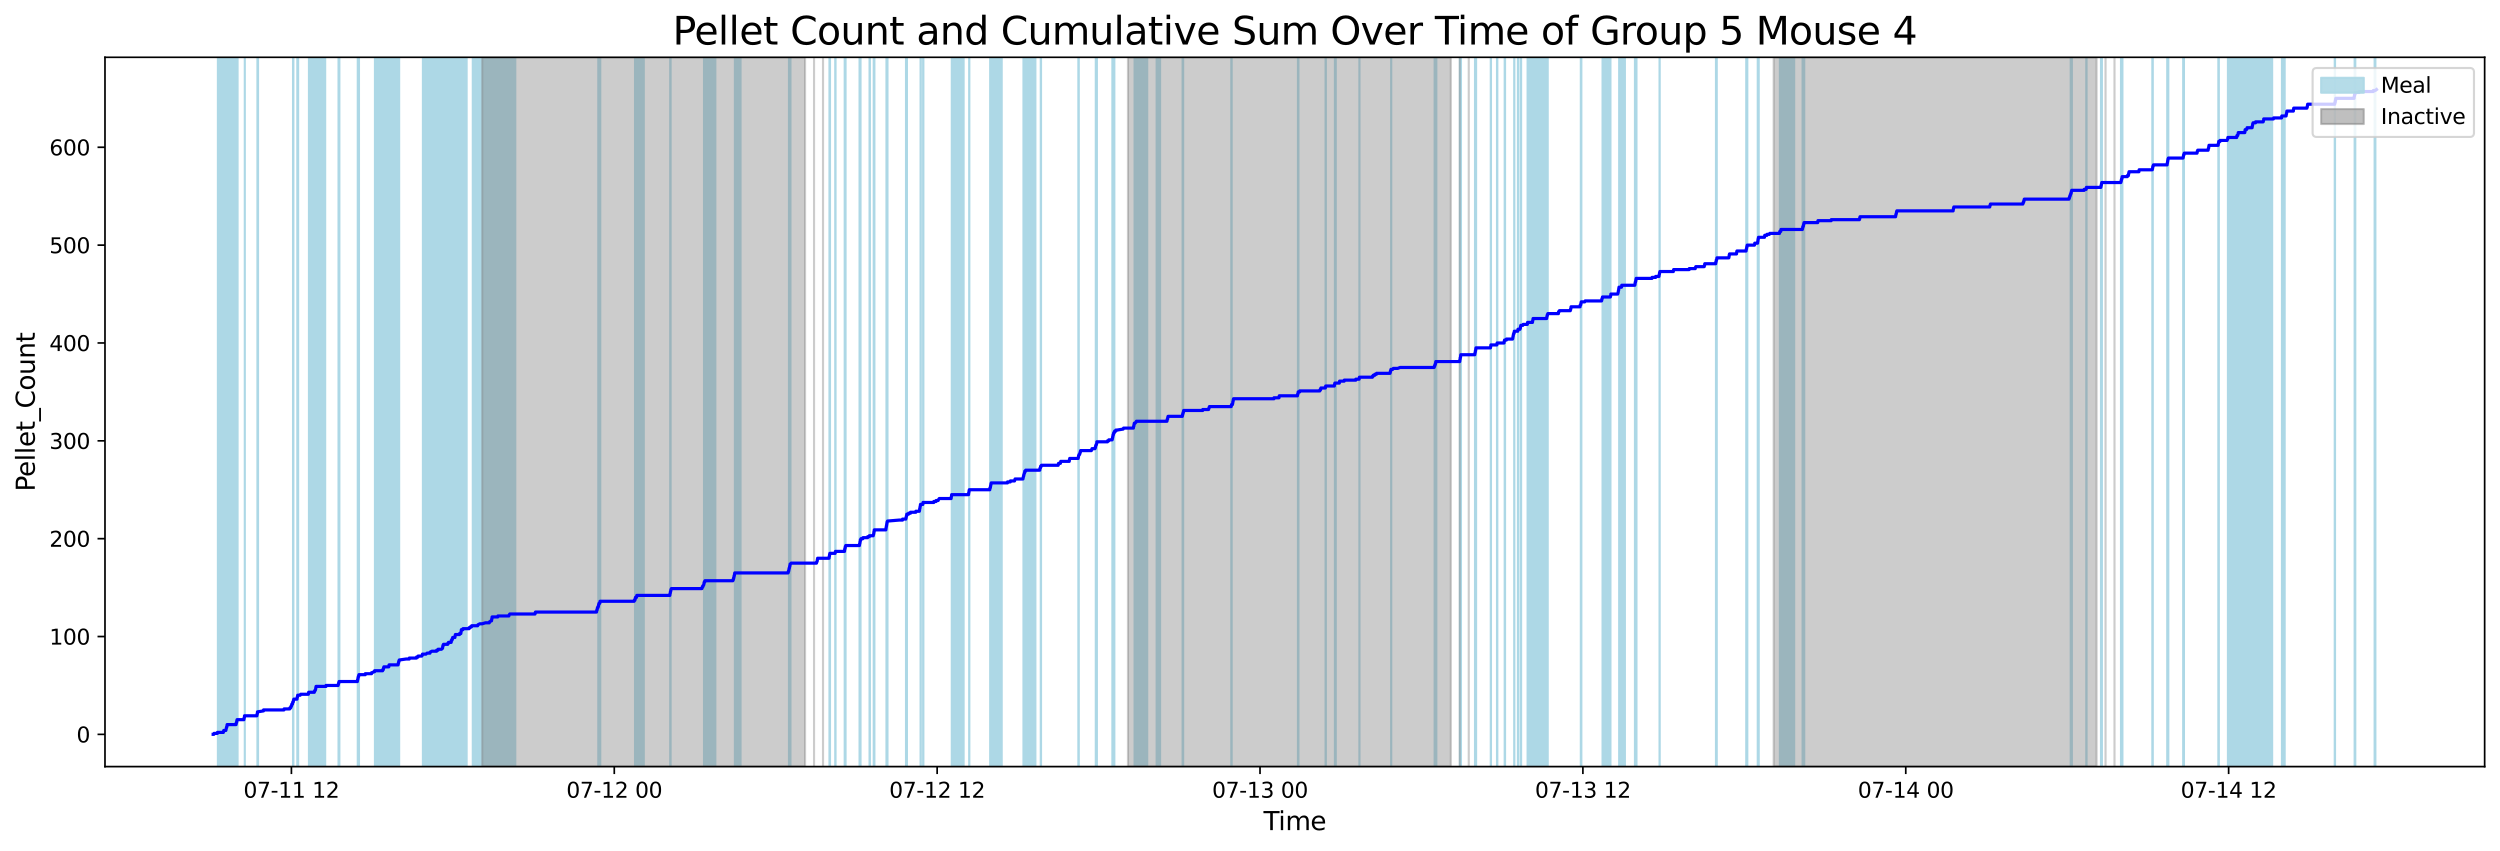 <?xml version="1.0" encoding="utf-8" standalone="no"?>
<!DOCTYPE svg PUBLIC "-//W3C//DTD SVG 1.1//EN"
  "http://www.w3.org/Graphics/SVG/1.1/DTD/svg11.dtd">
<svg xmlns:xlink="http://www.w3.org/1999/xlink" width="1172.435pt" height="399.009pt" viewBox="0 0 1172.435 399.009" xmlns="http://www.w3.org/2000/svg" version="1.1">
 <defs>
  <style type="text/css">*{stroke-linejoin: round; stroke-linecap: butt}</style>
 </defs>
 <g id="figure_1">
  <g id="patch_1">
   <path d="M 0 399.009 
L 1172.435 399.009 
L 1172.435 0 
L 0 0 
z
" style="fill: #ffffff"/>
  </g>
  <g id="axes_1">
   <g id="patch_2">
    <path d="M 49.235 359.517 
L 1165.235 359.517 
L 1165.235 26.877 
L 49.235 26.877 
z
" style="fill: #ffffff"/>
   </g>
   <g id="patch_3">
    <path d="M 106.318 359.517 
L 106.318 26.877 
L 102.193 26.877 
L 102.193 359.517 
z
" clip-path="url(#pa59bbd1e79)" style="fill: #add8e6; stroke: #add8e6; stroke-linejoin: miter"/>
   </g>
   <g id="patch_4">
    <path d="M 105.326 359.517 
L 105.326 26.877 
L 105.062 26.877 
L 105.062 359.517 
z
" clip-path="url(#pa59bbd1e79)" style="fill: #add8e6; stroke: #add8e6; stroke-linejoin: miter"/>
   </g>
   <g id="patch_5">
    <path d="M 111.335 359.517 
L 111.335 26.877 
L 106.744 26.877 
L 106.744 359.517 
z
" clip-path="url(#pa59bbd1e79)" style="fill: #add8e6; stroke: #add8e6; stroke-linejoin: miter"/>
   </g>
   <g id="patch_6">
    <path d="M 110.958 359.517 
L 110.958 26.877 
L 111.247 26.877 
L 111.247 359.517 
z
" clip-path="url(#pa59bbd1e79)" style="fill: #add8e6; stroke: #add8e6; stroke-linejoin: miter"/>
   </g>
   <g id="patch_7">
    <path d="M 114.803 359.517 
L 114.803 26.877 
L 114.812 26.877 
L 114.812 359.517 
z
" clip-path="url(#pa59bbd1e79)" style="fill: #add8e6; stroke: #add8e6; stroke-linejoin: miter"/>
   </g>
   <g id="patch_8">
    <path d="M 120.732 359.517 
L 120.732 26.877 
L 121.006 26.877 
L 121.006 359.517 
z
" clip-path="url(#pa59bbd1e79)" style="fill: #add8e6; stroke: #add8e6; stroke-linejoin: miter"/>
   </g>
   <g id="patch_9">
    <path d="M 137.581 359.517 
L 137.581 26.877 
L 137.428 26.877 
L 137.428 359.517 
z
" clip-path="url(#pa59bbd1e79)" style="fill: #add8e6; stroke: #add8e6; stroke-linejoin: miter"/>
   </g>
   <g id="patch_10">
    <path d="M 139.444 359.517 
L 139.444 26.877 
L 139.499 26.877 
L 139.499 359.517 
z
" clip-path="url(#pa59bbd1e79)" style="fill: #add8e6; stroke: #add8e6; stroke-linejoin: miter"/>
   </g>
   <g id="patch_11">
    <path d="M 139.817 359.517 
L 139.817 26.877 
L 139.74 26.877 
L 139.74 359.517 
z
" clip-path="url(#pa59bbd1e79)" style="fill: #add8e6; stroke: #add8e6; stroke-linejoin: miter"/>
   </g>
   <g id="patch_12">
    <path d="M 152.437 359.517 
L 152.437 26.877 
L 144.896 26.877 
L 144.896 359.517 
z
" clip-path="url(#pa59bbd1e79)" style="fill: #add8e6; stroke: #add8e6; stroke-linejoin: miter"/>
   </g>
   <g id="patch_13">
    <path d="M 152.446 359.517 
L 152.446 26.877 
L 148.327 26.877 
L 148.327 359.517 
z
" clip-path="url(#pa59bbd1e79)" style="fill: #add8e6; stroke: #add8e6; stroke-linejoin: miter"/>
   </g>
   <g id="patch_14">
    <path d="M 158.765 359.517 
L 158.765 26.877 
L 159.148 26.877 
L 159.148 359.517 
z
" clip-path="url(#pa59bbd1e79)" style="fill: #add8e6; stroke: #add8e6; stroke-linejoin: miter"/>
   </g>
   <g id="patch_15">
    <path d="M 167.788 359.517 
L 167.788 26.877 
L 167.905 26.877 
L 167.905 359.517 
z
" clip-path="url(#pa59bbd1e79)" style="fill: #add8e6; stroke: #add8e6; stroke-linejoin: miter"/>
   </g>
   <g id="patch_16">
    <path d="M 168.343 359.517 
L 168.343 26.877 
L 168.307 26.877 
L 168.307 359.517 
z
" clip-path="url(#pa59bbd1e79)" style="fill: #add8e6; stroke: #add8e6; stroke-linejoin: miter"/>
   </g>
   <g id="patch_17">
    <path d="M 186.807 359.517 
L 186.807 26.877 
L 175.843 26.877 
L 175.843 359.517 
z
" clip-path="url(#pa59bbd1e79)" style="fill: #add8e6; stroke: #add8e6; stroke-linejoin: miter"/>
   </g>
   <g id="patch_18">
    <path d="M 180.199 359.517 
L 180.199 26.877 
L 180.165 26.877 
L 180.165 359.517 
z
" clip-path="url(#pa59bbd1e79)" style="fill: #add8e6; stroke: #add8e6; stroke-linejoin: miter"/>
   </g>
   <g id="patch_19">
    <path d="M 182.552 359.517 
L 182.552 26.877 
L 182.668 26.877 
L 182.668 359.517 
z
" clip-path="url(#pa59bbd1e79)" style="fill: #add8e6; stroke: #add8e6; stroke-linejoin: miter"/>
   </g>
   <g id="patch_20">
    <path d="M 186.834 359.517 
L 186.834 26.877 
L 187.189 26.877 
L 187.189 359.517 
z
" clip-path="url(#pa59bbd1e79)" style="fill: #add8e6; stroke: #add8e6; stroke-linejoin: miter"/>
   </g>
   <g id="patch_21">
    <path d="M 209.499 359.517 
L 209.499 26.877 
L 198.341 26.877 
L 198.341 359.517 
z
" clip-path="url(#pa59bbd1e79)" style="fill: #add8e6; stroke: #add8e6; stroke-linejoin: miter"/>
   </g>
   <g id="patch_22">
    <path d="M 218.833 359.517 
L 218.833 26.877 
L 208.078 26.877 
L 208.078 359.517 
z
" clip-path="url(#pa59bbd1e79)" style="fill: #add8e6; stroke: #add8e6; stroke-linejoin: miter"/>
   </g>
   <g id="patch_23">
    <path d="M 217.667 359.517 
L 217.667 26.877 
L 211.716 26.877 
L 211.716 359.517 
z
" clip-path="url(#pa59bbd1e79)" style="fill: #add8e6; stroke: #add8e6; stroke-linejoin: miter"/>
   </g>
   <g id="patch_24">
    <path d="M 212.296 359.517 
L 212.296 26.877 
L 212.404 26.877 
L 212.404 359.517 
z
" clip-path="url(#pa59bbd1e79)" style="fill: #add8e6; stroke: #add8e6; stroke-linejoin: miter"/>
   </g>
   <g id="patch_25">
    <path d="M 213.708 359.517 
L 213.708 26.877 
L 213.655 26.877 
L 213.655 359.517 
z
" clip-path="url(#pa59bbd1e79)" style="fill: #add8e6; stroke: #add8e6; stroke-linejoin: miter"/>
   </g>
   <g id="patch_26">
    <path d="M 216.417 359.517 
L 216.417 26.877 
L 216.534 26.877 
L 216.534 359.517 
z
" clip-path="url(#pa59bbd1e79)" style="fill: #add8e6; stroke: #add8e6; stroke-linejoin: miter"/>
   </g>
   <g id="patch_27">
    <path d="M 231.402 359.517 
L 231.402 26.877 
L 221.73 26.877 
L 221.73 359.517 
z
" clip-path="url(#pa59bbd1e79)" style="fill: #add8e6; stroke: #add8e6; stroke-linejoin: miter"/>
   </g>
   <g id="patch_28">
    <path d="M 241.644 359.517 
L 241.644 26.877 
L 230.668 26.877 
L 230.668 359.517 
z
" clip-path="url(#pa59bbd1e79)" style="fill: #add8e6; stroke: #add8e6; stroke-linejoin: miter"/>
   </g>
   <g id="patch_29">
    <path d="M 230.942 359.517 
L 230.942 26.877 
L 230.904 26.877 
L 230.904 359.517 
z
" clip-path="url(#pa59bbd1e79)" style="fill: #add8e6; stroke: #add8e6; stroke-linejoin: miter"/>
   </g>
   <g id="patch_30">
    <path d="M 280.589 359.517 
L 280.589 26.877 
L 281.027 26.877 
L 281.027 359.517 
z
" clip-path="url(#pa59bbd1e79)" style="fill: #add8e6; stroke: #add8e6; stroke-linejoin: miter"/>
   </g>
   <g id="patch_31">
    <path d="M 281.399 359.517 
L 281.399 26.877 
L 281.496 26.877 
L 281.496 359.517 
z
" clip-path="url(#pa59bbd1e79)" style="fill: #add8e6; stroke: #add8e6; stroke-linejoin: miter"/>
   </g>
   <g id="patch_32">
    <path d="M 301.908 359.517 
L 301.908 26.877 
L 297.817 26.877 
L 297.817 359.517 
z
" clip-path="url(#pa59bbd1e79)" style="fill: #add8e6; stroke: #add8e6; stroke-linejoin: miter"/>
   </g>
   <g id="patch_33">
    <path d="M 298.102 359.517 
L 298.102 26.877 
L 298.126 26.877 
L 298.126 359.517 
z
" clip-path="url(#pa59bbd1e79)" style="fill: #add8e6; stroke: #add8e6; stroke-linejoin: miter"/>
   </g>
   <g id="patch_34">
    <path d="M 298.709 359.517 
L 298.709 26.877 
L 298.866 26.877 
L 298.866 359.517 
z
" clip-path="url(#pa59bbd1e79)" style="fill: #add8e6; stroke: #add8e6; stroke-linejoin: miter"/>
   </g>
   <g id="patch_35">
    <path d="M 314.319 359.517 
L 314.319 26.877 
L 314.488 26.877 
L 314.488 359.517 
z
" clip-path="url(#pa59bbd1e79)" style="fill: #add8e6; stroke: #add8e6; stroke-linejoin: miter"/>
   </g>
   <g id="patch_36">
    <path d="M 335.465 359.517 
L 335.465 26.877 
L 330.174 26.877 
L 330.174 359.517 
z
" clip-path="url(#pa59bbd1e79)" style="fill: #add8e6; stroke: #add8e6; stroke-linejoin: miter"/>
   </g>
   <g id="patch_37">
    <path d="M 330.473 359.517 
L 330.473 26.877 
L 330.403 26.877 
L 330.403 359.517 
z
" clip-path="url(#pa59bbd1e79)" style="fill: #add8e6; stroke: #add8e6; stroke-linejoin: miter"/>
   </g>
   <g id="patch_38">
    <path d="M 347.289 359.517 
L 347.289 26.877 
L 344.651 26.877 
L 344.651 359.517 
z
" clip-path="url(#pa59bbd1e79)" style="fill: #add8e6; stroke: #add8e6; stroke-linejoin: miter"/>
   </g>
   <g id="patch_39">
    <path d="M 370.013 359.517 
L 370.013 26.877 
L 370.088 26.877 
L 370.088 359.517 
z
" clip-path="url(#pa59bbd1e79)" style="fill: #add8e6; stroke: #add8e6; stroke-linejoin: miter"/>
   </g>
   <g id="patch_40">
    <path d="M 370.341 359.517 
L 370.341 26.877 
L 370.698 26.877 
L 370.698 359.517 
z
" clip-path="url(#pa59bbd1e79)" style="fill: #add8e6; stroke: #add8e6; stroke-linejoin: miter"/>
   </g>
   <g id="patch_41">
    <path d="M 389.005 359.517 
L 389.005 26.877 
L 389.244 26.877 
L 389.244 359.517 
z
" clip-path="url(#pa59bbd1e79)" style="fill: #add8e6; stroke: #add8e6; stroke-linejoin: miter"/>
   </g>
   <g id="patch_42">
    <path d="M 391.712 359.517 
L 391.712 26.877 
L 391.844 26.877 
L 391.844 359.517 
z
" clip-path="url(#pa59bbd1e79)" style="fill: #add8e6; stroke: #add8e6; stroke-linejoin: miter"/>
   </g>
   <g id="patch_43">
    <path d="M 396.15 359.517 
L 396.15 26.877 
L 396.544 26.877 
L 396.544 359.517 
z
" clip-path="url(#pa59bbd1e79)" style="fill: #add8e6; stroke: #add8e6; stroke-linejoin: miter"/>
   </g>
   <g id="patch_44">
    <path d="M 403.114 359.517 
L 403.114 26.877 
L 403.56 26.877 
L 403.56 359.517 
z
" clip-path="url(#pa59bbd1e79)" style="fill: #add8e6; stroke: #add8e6; stroke-linejoin: miter"/>
   </g>
   <g id="patch_45">
    <path d="M 407.801 359.517 
L 407.801 26.877 
L 407.955 26.877 
L 407.955 359.517 
z
" clip-path="url(#pa59bbd1e79)" style="fill: #add8e6; stroke: #add8e6; stroke-linejoin: miter"/>
   </g>
   <g id="patch_46">
    <path d="M 409.765 359.517 
L 409.765 26.877 
L 410.063 26.877 
L 410.063 359.517 
z
" clip-path="url(#pa59bbd1e79)" style="fill: #add8e6; stroke: #add8e6; stroke-linejoin: miter"/>
   </g>
   <g id="patch_47">
    <path d="M 415.737 359.517 
L 415.737 26.877 
L 416.199 26.877 
L 416.199 359.517 
z
" clip-path="url(#pa59bbd1e79)" style="fill: #add8e6; stroke: #add8e6; stroke-linejoin: miter"/>
   </g>
   <g id="patch_48">
    <path d="M 424.897 359.517 
L 424.897 26.877 
L 425.321 26.877 
L 425.321 359.517 
z
" clip-path="url(#pa59bbd1e79)" style="fill: #add8e6; stroke: #add8e6; stroke-linejoin: miter"/>
   </g>
   <g id="patch_49">
    <path d="M 431.828 359.517 
L 431.828 26.877 
L 431.734 26.877 
L 431.734 359.517 
z
" clip-path="url(#pa59bbd1e79)" style="fill: #add8e6; stroke: #add8e6; stroke-linejoin: miter"/>
   </g>
   <g id="patch_50">
    <path d="M 433.031 359.517 
L 433.031 26.877 
L 432.934 26.877 
L 432.934 359.517 
z
" clip-path="url(#pa59bbd1e79)" style="fill: #add8e6; stroke: #add8e6; stroke-linejoin: miter"/>
   </g>
   <g id="patch_51">
    <path d="M 451.904 359.517 
L 451.904 26.877 
L 446.369 26.877 
L 446.369 359.517 
z
" clip-path="url(#pa59bbd1e79)" style="fill: #add8e6; stroke: #add8e6; stroke-linejoin: miter"/>
   </g>
   <g id="patch_52">
    <path d="M 454.522 359.517 
L 454.522 26.877 
L 454.587 26.877 
L 454.587 359.517 
z
" clip-path="url(#pa59bbd1e79)" style="fill: #add8e6; stroke: #add8e6; stroke-linejoin: miter"/>
   </g>
   <g id="patch_53">
    <path d="M 464.492 359.517 
L 464.492 26.877 
L 464.37 26.877 
L 464.37 359.517 
z
" clip-path="url(#pa59bbd1e79)" style="fill: #add8e6; stroke: #add8e6; stroke-linejoin: miter"/>
   </g>
   <g id="patch_54">
    <path d="M 469.767 359.517 
L 469.767 26.877 
L 464.918 26.877 
L 464.918 359.517 
z
" clip-path="url(#pa59bbd1e79)" style="fill: #add8e6; stroke: #add8e6; stroke-linejoin: miter"/>
   </g>
   <g id="patch_55">
    <path d="M 483.65 359.517 
L 483.65 26.877 
L 479.984 26.877 
L 479.984 359.517 
z
" clip-path="url(#pa59bbd1e79)" style="fill: #add8e6; stroke: #add8e6; stroke-linejoin: miter"/>
   </g>
   <g id="patch_56">
    <path d="M 485.562 359.517 
L 485.562 26.877 
L 480.666 26.877 
L 480.666 359.517 
z
" clip-path="url(#pa59bbd1e79)" style="fill: #add8e6; stroke: #add8e6; stroke-linejoin: miter"/>
   </g>
   <g id="patch_57">
    <path d="M 488.209 359.517 
L 488.209 26.877 
L 488.095 26.877 
L 488.095 359.517 
z
" clip-path="url(#pa59bbd1e79)" style="fill: #add8e6; stroke: #add8e6; stroke-linejoin: miter"/>
   </g>
   <g id="patch_58">
    <path d="M 505.729 359.517 
L 505.729 26.877 
L 505.909 26.877 
L 505.909 359.517 
z
" clip-path="url(#pa59bbd1e79)" style="fill: #add8e6; stroke: #add8e6; stroke-linejoin: miter"/>
   </g>
   <g id="patch_59">
    <path d="M 514.406 359.517 
L 514.406 26.877 
L 513.904 26.877 
L 513.904 359.517 
z
" clip-path="url(#pa59bbd1e79)" style="fill: #add8e6; stroke: #add8e6; stroke-linejoin: miter"/>
   </g>
   <g id="patch_60">
    <path d="M 521.681 359.517 
L 521.681 26.877 
L 522.592 26.877 
L 522.592 359.517 
z
" clip-path="url(#pa59bbd1e79)" style="fill: #add8e6; stroke: #add8e6; stroke-linejoin: miter"/>
   </g>
   <g id="patch_61">
    <path d="M 538.006 359.517 
L 538.006 26.877 
L 532.093 26.877 
L 532.093 359.517 
z
" clip-path="url(#pa59bbd1e79)" style="fill: #add8e6; stroke: #add8e6; stroke-linejoin: miter"/>
   </g>
   <g id="patch_62">
    <path d="M 544.042 359.517 
L 544.042 26.877 
L 542.438 26.877 
L 542.438 359.517 
z
" clip-path="url(#pa59bbd1e79)" style="fill: #add8e6; stroke: #add8e6; stroke-linejoin: miter"/>
   </g>
   <g id="patch_63">
    <path d="M 554.62 359.517 
L 554.62 26.877 
L 554.856 26.877 
L 554.856 359.517 
z
" clip-path="url(#pa59bbd1e79)" style="fill: #add8e6; stroke: #add8e6; stroke-linejoin: miter"/>
   </g>
   <g id="patch_64">
    <path d="M 577.465 359.517 
L 577.465 26.877 
L 577.605 26.877 
L 577.605 359.517 
z
" clip-path="url(#pa59bbd1e79)" style="fill: #add8e6; stroke: #add8e6; stroke-linejoin: miter"/>
   </g>
   <g id="patch_65">
    <path d="M 608.709 359.517 
L 608.709 26.877 
L 608.928 26.877 
L 608.928 359.517 
z
" clip-path="url(#pa59bbd1e79)" style="fill: #add8e6; stroke: #add8e6; stroke-linejoin: miter"/>
   </g>
   <g id="patch_66">
    <path d="M 621.668 359.517 
L 621.668 26.877 
L 621.783 26.877 
L 621.783 359.517 
z
" clip-path="url(#pa59bbd1e79)" style="fill: #add8e6; stroke: #add8e6; stroke-linejoin: miter"/>
   </g>
   <g id="patch_67">
    <path d="M 626.425 359.517 
L 626.425 26.877 
L 626.051 26.877 
L 626.051 359.517 
z
" clip-path="url(#pa59bbd1e79)" style="fill: #add8e6; stroke: #add8e6; stroke-linejoin: miter"/>
   </g>
   <g id="patch_68">
    <path d="M 637.527 359.517 
L 637.527 26.877 
L 637.556 26.877 
L 637.556 359.517 
z
" clip-path="url(#pa59bbd1e79)" style="fill: #add8e6; stroke: #add8e6; stroke-linejoin: miter"/>
   </g>
   <g id="patch_69">
    <path d="M 652.42 359.517 
L 652.42 26.877 
L 652.45 26.877 
L 652.45 359.517 
z
" clip-path="url(#pa59bbd1e79)" style="fill: #add8e6; stroke: #add8e6; stroke-linejoin: miter"/>
   </g>
   <g id="patch_70">
    <path d="M 673.589 359.517 
L 673.589 26.877 
L 672.82 26.877 
L 672.82 359.517 
z
" clip-path="url(#pa59bbd1e79)" style="fill: #add8e6; stroke: #add8e6; stroke-linejoin: miter"/>
   </g>
   <g id="patch_71">
    <path d="M 684.655 359.517 
L 684.655 26.877 
L 685.148 26.877 
L 685.148 359.517 
z
" clip-path="url(#pa59bbd1e79)" style="fill: #add8e6; stroke: #add8e6; stroke-linejoin: miter"/>
   </g>
   <g id="patch_72">
    <path d="M 691.745 359.517 
L 691.745 26.877 
L 692.246 26.877 
L 692.246 359.517 
z
" clip-path="url(#pa59bbd1e79)" style="fill: #add8e6; stroke: #add8e6; stroke-linejoin: miter"/>
   </g>
   <g id="patch_73">
    <path d="M 699.138 359.517 
L 699.138 26.877 
L 699.22 26.877 
L 699.22 359.517 
z
" clip-path="url(#pa59bbd1e79)" style="fill: #add8e6; stroke: #add8e6; stroke-linejoin: miter"/>
   </g>
   <g id="patch_74">
    <path d="M 702.061 359.517 
L 702.061 26.877 
L 702.201 26.877 
L 702.201 359.517 
z
" clip-path="url(#pa59bbd1e79)" style="fill: #add8e6; stroke: #add8e6; stroke-linejoin: miter"/>
   </g>
   <g id="patch_75">
    <path d="M 705.827 359.517 
L 705.827 26.877 
L 705.665 26.877 
L 705.665 359.517 
z
" clip-path="url(#pa59bbd1e79)" style="fill: #add8e6; stroke: #add8e6; stroke-linejoin: miter"/>
   </g>
   <g id="patch_76">
    <path d="M 710.13 359.517 
L 710.13 26.877 
L 710.182 26.877 
L 710.182 359.517 
z
" clip-path="url(#pa59bbd1e79)" style="fill: #add8e6; stroke: #add8e6; stroke-linejoin: miter"/>
   </g>
   <g id="patch_77">
    <path d="M 711.874 359.517 
L 711.874 26.877 
L 712.024 26.877 
L 712.024 359.517 
z
" clip-path="url(#pa59bbd1e79)" style="fill: #add8e6; stroke: #add8e6; stroke-linejoin: miter"/>
   </g>
   <g id="patch_78">
    <path d="M 713.212 359.517 
L 713.212 26.877 
L 713.353 26.877 
L 713.353 359.517 
z
" clip-path="url(#pa59bbd1e79)" style="fill: #add8e6; stroke: #add8e6; stroke-linejoin: miter"/>
   </g>
   <g id="patch_79">
    <path d="M 725.761 359.517 
L 725.761 26.877 
L 716.409 26.877 
L 716.409 359.517 
z
" clip-path="url(#pa59bbd1e79)" style="fill: #add8e6; stroke: #add8e6; stroke-linejoin: miter"/>
   </g>
   <g id="patch_80">
    <path d="M 725.449 359.517 
L 725.449 26.877 
L 725.678 26.877 
L 725.678 359.517 
z
" clip-path="url(#pa59bbd1e79)" style="fill: #add8e6; stroke: #add8e6; stroke-linejoin: miter"/>
   </g>
   <g id="patch_81">
    <path d="M 741.366 359.517 
L 741.366 26.877 
L 741.608 26.877 
L 741.608 359.517 
z
" clip-path="url(#pa59bbd1e79)" style="fill: #add8e6; stroke: #add8e6; stroke-linejoin: miter"/>
   </g>
   <g id="patch_82">
    <path d="M 755.252 359.517 
L 755.252 26.877 
L 751.558 26.877 
L 751.558 359.517 
z
" clip-path="url(#pa59bbd1e79)" style="fill: #add8e6; stroke: #add8e6; stroke-linejoin: miter"/>
   </g>
   <g id="patch_83">
    <path d="M 762.03 359.517 
L 762.03 26.877 
L 759.351 26.877 
L 759.351 359.517 
z
" clip-path="url(#pa59bbd1e79)" style="fill: #add8e6; stroke: #add8e6; stroke-linejoin: miter"/>
   </g>
   <g id="patch_84">
    <path d="M 760.737 359.517 
L 760.737 26.877 
L 760.892 26.877 
L 760.892 359.517 
z
" clip-path="url(#pa59bbd1e79)" style="fill: #add8e6; stroke: #add8e6; stroke-linejoin: miter"/>
   </g>
   <g id="patch_85">
    <path d="M 766.756 359.517 
L 766.756 26.877 
L 767.46 26.877 
L 767.46 359.517 
z
" clip-path="url(#pa59bbd1e79)" style="fill: #add8e6; stroke: #add8e6; stroke-linejoin: miter"/>
   </g>
   <g id="patch_86">
    <path d="M 778.284 359.517 
L 778.284 26.877 
L 778.354 26.877 
L 778.354 359.517 
z
" clip-path="url(#pa59bbd1e79)" style="fill: #add8e6; stroke: #add8e6; stroke-linejoin: miter"/>
   </g>
   <g id="patch_87">
    <path d="M 804.752 359.517 
L 804.752 26.877 
L 805.108 26.877 
L 805.108 359.517 
z
" clip-path="url(#pa59bbd1e79)" style="fill: #add8e6; stroke: #add8e6; stroke-linejoin: miter"/>
   </g>
   <g id="patch_88">
    <path d="M 818.949 359.517 
L 818.949 26.877 
L 819.435 26.877 
L 819.435 359.517 
z
" clip-path="url(#pa59bbd1e79)" style="fill: #add8e6; stroke: #add8e6; stroke-linejoin: miter"/>
   </g>
   <g id="patch_89">
    <path d="M 824.343 359.517 
L 824.343 26.877 
L 824.789 26.877 
L 824.789 359.517 
z
" clip-path="url(#pa59bbd1e79)" style="fill: #add8e6; stroke: #add8e6; stroke-linejoin: miter"/>
   </g>
   <g id="patch_90">
    <path d="M 841.413 359.517 
L 841.413 26.877 
L 834.73 26.877 
L 834.73 359.517 
z
" clip-path="url(#pa59bbd1e79)" style="fill: #add8e6; stroke: #add8e6; stroke-linejoin: miter"/>
   </g>
   <g id="patch_91">
    <path d="M 835.214 359.517 
L 835.214 26.877 
L 835.299 26.877 
L 835.299 359.517 
z
" clip-path="url(#pa59bbd1e79)" style="fill: #add8e6; stroke: #add8e6; stroke-linejoin: miter"/>
   </g>
   <g id="patch_92">
    <path d="M 845.367 359.517 
L 845.367 26.877 
L 845.545 26.877 
L 845.545 359.517 
z
" clip-path="url(#pa59bbd1e79)" style="fill: #add8e6; stroke: #add8e6; stroke-linejoin: miter"/>
   </g>
   <g id="patch_93">
    <path d="M 845.782 359.517 
L 845.782 26.877 
L 846.132 26.877 
L 846.132 359.517 
z
" clip-path="url(#pa59bbd1e79)" style="fill: #add8e6; stroke: #add8e6; stroke-linejoin: miter"/>
   </g>
   <g id="patch_94">
    <path d="M 971.111 359.517 
L 971.111 26.877 
L 971.644 26.877 
L 971.644 359.517 
z
" clip-path="url(#pa59bbd1e79)" style="fill: #add8e6; stroke: #add8e6; stroke-linejoin: miter"/>
   </g>
   <g id="patch_95">
    <path d="M 978.421 359.517 
L 978.421 26.877 
L 978.533 26.877 
L 978.533 359.517 
z
" clip-path="url(#pa59bbd1e79)" style="fill: #add8e6; stroke: #add8e6; stroke-linejoin: miter"/>
   </g>
   <g id="patch_96">
    <path d="M 985.325 359.517 
L 985.325 26.877 
L 985.727 26.877 
L 985.727 359.517 
z
" clip-path="url(#pa59bbd1e79)" style="fill: #add8e6; stroke: #add8e6; stroke-linejoin: miter"/>
   </g>
   <g id="patch_97">
    <path d="M 994.697 359.517 
L 994.697 26.877 
L 995.355 26.877 
L 995.355 359.517 
z
" clip-path="url(#pa59bbd1e79)" style="fill: #add8e6; stroke: #add8e6; stroke-linejoin: miter"/>
   </g>
   <g id="patch_98">
    <path d="M 1009.396 359.517 
L 1009.396 26.877 
L 1009.593 26.877 
L 1009.593 359.517 
z
" clip-path="url(#pa59bbd1e79)" style="fill: #add8e6; stroke: #add8e6; stroke-linejoin: miter"/>
   </g>
   <g id="patch_99">
    <path d="M 1016.377 359.517 
L 1016.377 26.877 
L 1016.88 26.877 
L 1016.88 359.517 
z
" clip-path="url(#pa59bbd1e79)" style="fill: #add8e6; stroke: #add8e6; stroke-linejoin: miter"/>
   </g>
   <g id="patch_100">
    <path d="M 1023.857 359.517 
L 1023.857 26.877 
L 1024.214 26.877 
L 1024.214 359.517 
z
" clip-path="url(#pa59bbd1e79)" style="fill: #add8e6; stroke: #add8e6; stroke-linejoin: miter"/>
   </g>
   <g id="patch_101">
    <path d="M 1040.353 359.517 
L 1040.353 26.877 
L 1040.572 26.877 
L 1040.572 359.517 
z
" clip-path="url(#pa59bbd1e79)" style="fill: #add8e6; stroke: #add8e6; stroke-linejoin: miter"/>
   </g>
   <g id="patch_102">
    <path d="M 1055.448 359.517 
L 1055.448 26.877 
L 1044.848 26.877 
L 1044.848 359.517 
z
" clip-path="url(#pa59bbd1e79)" style="fill: #add8e6; stroke: #add8e6; stroke-linejoin: miter"/>
   </g>
   <g id="patch_103">
    <path d="M 1049.926 359.517 
L 1049.926 26.877 
L 1049.624 26.877 
L 1049.624 359.517 
z
" clip-path="url(#pa59bbd1e79)" style="fill: #add8e6; stroke: #add8e6; stroke-linejoin: miter"/>
   </g>
   <g id="patch_104">
    <path d="M 1052.815 359.517 
L 1052.815 26.877 
L 1052.964 26.877 
L 1052.964 359.517 
z
" clip-path="url(#pa59bbd1e79)" style="fill: #add8e6; stroke: #add8e6; stroke-linejoin: miter"/>
   </g>
   <g id="patch_105">
    <path d="M 1065.161 359.517 
L 1065.161 26.877 
L 1053.859 26.877 
L 1053.859 359.517 
z
" clip-path="url(#pa59bbd1e79)" style="fill: #add8e6; stroke: #add8e6; stroke-linejoin: miter"/>
   </g>
   <g id="patch_106">
    <path d="M 1056.27 359.517 
L 1056.27 26.877 
L 1056.576 26.877 
L 1056.576 359.517 
z
" clip-path="url(#pa59bbd1e79)" style="fill: #add8e6; stroke: #add8e6; stroke-linejoin: miter"/>
   </g>
   <g id="patch_107">
    <path d="M 1065.572 359.517 
L 1065.572 26.877 
L 1061.647 26.877 
L 1061.647 359.517 
z
" clip-path="url(#pa59bbd1e79)" style="fill: #add8e6; stroke: #add8e6; stroke-linejoin: miter"/>
   </g>
   <g id="patch_108">
    <path d="M 1071.449 359.517 
L 1071.449 26.877 
L 1070.176 26.877 
L 1070.176 359.517 
z
" clip-path="url(#pa59bbd1e79)" style="fill: #add8e6; stroke: #add8e6; stroke-linejoin: miter"/>
   </g>
   <g id="patch_109">
    <path d="M 1094.938 359.517 
L 1094.938 26.877 
L 1095.061 26.877 
L 1095.061 359.517 
z
" clip-path="url(#pa59bbd1e79)" style="fill: #add8e6; stroke: #add8e6; stroke-linejoin: miter"/>
   </g>
   <g id="patch_110">
    <path d="M 1104.269 359.517 
L 1104.269 26.877 
L 1104.563 26.877 
L 1104.563 359.517 
z
" clip-path="url(#pa59bbd1e79)" style="fill: #add8e6; stroke: #add8e6; stroke-linejoin: miter"/>
   </g>
   <g id="patch_111">
    <path d="M 1113.987 359.517 
L 1113.987 26.877 
L 1113.645 26.877 
L 1113.645 359.517 
z
" clip-path="url(#pa59bbd1e79)" style="fill: #add8e6; stroke: #add8e6; stroke-linejoin: miter"/>
   </g>
   <g id="patch_112">
    <path d="M 226.144 359.517 
L 226.144 26.877 
L 377.562 26.877 
L 377.562 359.517 
z
" clip-path="url(#pa59bbd1e79)" style="fill: #808080; opacity: 0.4; stroke: #808080; stroke-linejoin: miter"/>
   </g>
   <g id="patch_113">
    <path d="M 381.768 26.877 
L 381.768 26.877 
L 381.768 359.517 
" clip-path="url(#pa59bbd1e79)" style="fill: #808080; opacity: 0.4; stroke: #808080; stroke-linejoin: miter"/>
   </g>
   <g id="patch_114">
    <path d="M 385.974 26.877 
L 385.974 26.877 
L 385.974 359.517 
" clip-path="url(#pa59bbd1e79)" style="fill: #808080; opacity: 0.4; stroke: #808080; stroke-linejoin: miter"/>
   </g>
   <g id="patch_115">
    <path d="M 528.98 359.517 
L 528.98 26.877 
L 680.398 26.877 
L 680.398 359.517 
z
" clip-path="url(#pa59bbd1e79)" style="fill: #808080; opacity: 0.4; stroke: #808080; stroke-linejoin: miter"/>
   </g>
   <g id="patch_116">
    <path d="M 684.604 26.877 
L 684.604 26.877 
L 684.604 359.517 
" clip-path="url(#pa59bbd1e79)" style="fill: #808080; opacity: 0.4; stroke: #808080; stroke-linejoin: miter"/>
   </g>
   <g id="patch_117">
    <path d="M 688.81 26.877 
L 688.81 26.877 
L 688.81 359.517 
" clip-path="url(#pa59bbd1e79)" style="fill: #808080; opacity: 0.4; stroke: #808080; stroke-linejoin: miter"/>
   </g>
   <g id="patch_118">
    <path d="M 831.815 359.517 
L 831.815 26.877 
L 983.233 26.877 
L 983.233 359.517 
z
" clip-path="url(#pa59bbd1e79)" style="fill: #808080; opacity: 0.4; stroke: #808080; stroke-linejoin: miter"/>
   </g>
   <g id="patch_119">
    <path d="M 987.439 26.877 
L 987.439 26.877 
L 987.439 359.517 
" clip-path="url(#pa59bbd1e79)" style="fill: #808080; opacity: 0.4; stroke: #808080; stroke-linejoin: miter"/>
   </g>
   <g id="patch_120">
    <path d="M 991.645 26.877 
L 991.645 26.877 
L 991.645 359.517 
" clip-path="url(#pa59bbd1e79)" style="fill: #808080; opacity: 0.4; stroke: #808080; stroke-linejoin: miter"/>
   </g>
   <g id="matplotlib.axis_1">
    <g id="xtick_1">
     <g id="line2d_1">
      <defs>
       <path id="m64ed769298" d="M 0 0 
L 0 3.5 
" style="stroke: #000000; stroke-width: 0.8"/>
      </defs>
      <g>
       <use xlink:href="#m64ed769298" x="136.664" y="359.517" style="stroke: #000000; stroke-width: 0.8"/>
      </g>
     </g>
     <g id="text_1">
      <!-- 07-11 12 -->
      <g transform="translate(114.183 374.116) scale(0.1 -0.1)">
       <defs>
        <path id="DejaVuSans-30" d="M 2034 4250 
Q 1547 4250 1301 3770 
Q 1056 3291 1056 2328 
Q 1056 1369 1301 889 
Q 1547 409 2034 409 
Q 2525 409 2770 889 
Q 3016 1369 3016 2328 
Q 3016 3291 2770 3770 
Q 2525 4250 2034 4250 
z
M 2034 4750 
Q 2819 4750 3233 4129 
Q 3647 3509 3647 2328 
Q 3647 1150 3233 529 
Q 2819 -91 2034 -91 
Q 1250 -91 836 529 
Q 422 1150 422 2328 
Q 422 3509 836 4129 
Q 1250 4750 2034 4750 
z
" transform="scale(0.016)"/>
        <path id="DejaVuSans-37" d="M 525 4666 
L 3525 4666 
L 3525 4397 
L 1831 0 
L 1172 0 
L 2766 4134 
L 525 4134 
L 525 4666 
z
" transform="scale(0.016)"/>
        <path id="DejaVuSans-2d" d="M 313 2009 
L 1997 2009 
L 1997 1497 
L 313 1497 
L 313 2009 
z
" transform="scale(0.016)"/>
        <path id="DejaVuSans-31" d="M 794 531 
L 1825 531 
L 1825 4091 
L 703 3866 
L 703 4441 
L 1819 4666 
L 2450 4666 
L 2450 531 
L 3481 531 
L 3481 0 
L 794 0 
L 794 531 
z
" transform="scale(0.016)"/>
        <path id="DejaVuSans-20" transform="scale(0.016)"/>
        <path id="DejaVuSans-32" d="M 1228 531 
L 3431 531 
L 3431 0 
L 469 0 
L 469 531 
Q 828 903 1448 1529 
Q 2069 2156 2228 2338 
Q 2531 2678 2651 2914 
Q 2772 3150 2772 3378 
Q 2772 3750 2511 3984 
Q 2250 4219 1831 4219 
Q 1534 4219 1204 4116 
Q 875 4013 500 3803 
L 500 4441 
Q 881 4594 1212 4672 
Q 1544 4750 1819 4750 
Q 2544 4750 2975 4387 
Q 3406 4025 3406 3419 
Q 3406 3131 3298 2873 
Q 3191 2616 2906 2266 
Q 2828 2175 2409 1742 
Q 1991 1309 1228 531 
z
" transform="scale(0.016)"/>
       </defs>
       <use xlink:href="#DejaVuSans-30"/>
       <use xlink:href="#DejaVuSans-37" x="63.623"/>
       <use xlink:href="#DejaVuSans-2d" x="127.246"/>
       <use xlink:href="#DejaVuSans-31" x="163.33"/>
       <use xlink:href="#DejaVuSans-31" x="226.953"/>
       <use xlink:href="#DejaVuSans-20" x="290.576"/>
       <use xlink:href="#DejaVuSans-31" x="322.363"/>
       <use xlink:href="#DejaVuSans-32" x="385.986"/>
      </g>
     </g>
    </g>
    <g id="xtick_2">
     <g id="line2d_2">
      <g>
       <use xlink:href="#m64ed769298" x="288.081" y="359.517" style="stroke: #000000; stroke-width: 0.8"/>
      </g>
     </g>
     <g id="text_2">
      <!-- 07-12 00 -->
      <g transform="translate(265.601 374.116) scale(0.1 -0.1)">
       <use xlink:href="#DejaVuSans-30"/>
       <use xlink:href="#DejaVuSans-37" x="63.623"/>
       <use xlink:href="#DejaVuSans-2d" x="127.246"/>
       <use xlink:href="#DejaVuSans-31" x="163.33"/>
       <use xlink:href="#DejaVuSans-32" x="226.953"/>
       <use xlink:href="#DejaVuSans-20" x="290.576"/>
       <use xlink:href="#DejaVuSans-30" x="322.363"/>
       <use xlink:href="#DejaVuSans-30" x="385.986"/>
      </g>
     </g>
    </g>
    <g id="xtick_3">
     <g id="line2d_3">
      <g>
       <use xlink:href="#m64ed769298" x="439.499" y="359.517" style="stroke: #000000; stroke-width: 0.8"/>
      </g>
     </g>
     <g id="text_3">
      <!-- 07-12 12 -->
      <g transform="translate(417.019 374.116) scale(0.1 -0.1)">
       <use xlink:href="#DejaVuSans-30"/>
       <use xlink:href="#DejaVuSans-37" x="63.623"/>
       <use xlink:href="#DejaVuSans-2d" x="127.246"/>
       <use xlink:href="#DejaVuSans-31" x="163.33"/>
       <use xlink:href="#DejaVuSans-32" x="226.953"/>
       <use xlink:href="#DejaVuSans-20" x="290.576"/>
       <use xlink:href="#DejaVuSans-31" x="322.363"/>
       <use xlink:href="#DejaVuSans-32" x="385.986"/>
      </g>
     </g>
    </g>
    <g id="xtick_4">
     <g id="line2d_4">
      <g>
       <use xlink:href="#m64ed769298" x="590.917" y="359.517" style="stroke: #000000; stroke-width: 0.8"/>
      </g>
     </g>
     <g id="text_4">
      <!-- 07-13 00 -->
      <g transform="translate(568.437 374.116) scale(0.1 -0.1)">
       <defs>
        <path id="DejaVuSans-33" d="M 2597 2516 
Q 3050 2419 3304 2112 
Q 3559 1806 3559 1356 
Q 3559 666 3084 287 
Q 2609 -91 1734 -91 
Q 1441 -91 1130 -33 
Q 819 25 488 141 
L 488 750 
Q 750 597 1062 519 
Q 1375 441 1716 441 
Q 2309 441 2620 675 
Q 2931 909 2931 1356 
Q 2931 1769 2642 2001 
Q 2353 2234 1838 2234 
L 1294 2234 
L 1294 2753 
L 1863 2753 
Q 2328 2753 2575 2939 
Q 2822 3125 2822 3475 
Q 2822 3834 2567 4026 
Q 2313 4219 1838 4219 
Q 1578 4219 1281 4162 
Q 984 4106 628 3988 
L 628 4550 
Q 988 4650 1302 4700 
Q 1616 4750 1894 4750 
Q 2613 4750 3031 4423 
Q 3450 4097 3450 3541 
Q 3450 3153 3228 2886 
Q 3006 2619 2597 2516 
z
" transform="scale(0.016)"/>
       </defs>
       <use xlink:href="#DejaVuSans-30"/>
       <use xlink:href="#DejaVuSans-37" x="63.623"/>
       <use xlink:href="#DejaVuSans-2d" x="127.246"/>
       <use xlink:href="#DejaVuSans-31" x="163.33"/>
       <use xlink:href="#DejaVuSans-33" x="226.953"/>
       <use xlink:href="#DejaVuSans-20" x="290.576"/>
       <use xlink:href="#DejaVuSans-30" x="322.363"/>
       <use xlink:href="#DejaVuSans-30" x="385.986"/>
      </g>
     </g>
    </g>
    <g id="xtick_5">
     <g id="line2d_5">
      <g>
       <use xlink:href="#m64ed769298" x="742.335" y="359.517" style="stroke: #000000; stroke-width: 0.8"/>
      </g>
     </g>
     <g id="text_5">
      <!-- 07-13 12 -->
      <g transform="translate(719.855 374.116) scale(0.1 -0.1)">
       <use xlink:href="#DejaVuSans-30"/>
       <use xlink:href="#DejaVuSans-37" x="63.623"/>
       <use xlink:href="#DejaVuSans-2d" x="127.246"/>
       <use xlink:href="#DejaVuSans-31" x="163.33"/>
       <use xlink:href="#DejaVuSans-33" x="226.953"/>
       <use xlink:href="#DejaVuSans-20" x="290.576"/>
       <use xlink:href="#DejaVuSans-31" x="322.363"/>
       <use xlink:href="#DejaVuSans-32" x="385.986"/>
      </g>
     </g>
    </g>
    <g id="xtick_6">
     <g id="line2d_6">
      <g>
       <use xlink:href="#m64ed769298" x="893.753" y="359.517" style="stroke: #000000; stroke-width: 0.8"/>
      </g>
     </g>
     <g id="text_6">
      <!-- 07-14 00 -->
      <g transform="translate(871.273 374.116) scale(0.1 -0.1)">
       <defs>
        <path id="DejaVuSans-34" d="M 2419 4116 
L 825 1625 
L 2419 1625 
L 2419 4116 
z
M 2253 4666 
L 3047 4666 
L 3047 1625 
L 3713 1625 
L 3713 1100 
L 3047 1100 
L 3047 0 
L 2419 0 
L 2419 1100 
L 313 1100 
L 313 1709 
L 2253 4666 
z
" transform="scale(0.016)"/>
       </defs>
       <use xlink:href="#DejaVuSans-30"/>
       <use xlink:href="#DejaVuSans-37" x="63.623"/>
       <use xlink:href="#DejaVuSans-2d" x="127.246"/>
       <use xlink:href="#DejaVuSans-31" x="163.33"/>
       <use xlink:href="#DejaVuSans-34" x="226.953"/>
       <use xlink:href="#DejaVuSans-20" x="290.576"/>
       <use xlink:href="#DejaVuSans-30" x="322.363"/>
       <use xlink:href="#DejaVuSans-30" x="385.986"/>
      </g>
     </g>
    </g>
    <g id="xtick_7">
     <g id="line2d_7">
      <g>
       <use xlink:href="#m64ed769298" x="1045.171" y="359.517" style="stroke: #000000; stroke-width: 0.8"/>
      </g>
     </g>
     <g id="text_7">
      <!-- 07-14 12 -->
      <g transform="translate(1022.69 374.116) scale(0.1 -0.1)">
       <use xlink:href="#DejaVuSans-30"/>
       <use xlink:href="#DejaVuSans-37" x="63.623"/>
       <use xlink:href="#DejaVuSans-2d" x="127.246"/>
       <use xlink:href="#DejaVuSans-31" x="163.33"/>
       <use xlink:href="#DejaVuSans-34" x="226.953"/>
       <use xlink:href="#DejaVuSans-20" x="290.576"/>
       <use xlink:href="#DejaVuSans-31" x="322.363"/>
       <use xlink:href="#DejaVuSans-32" x="385.986"/>
      </g>
     </g>
    </g>
    <g id="text_8">
     <!-- Time -->
     <g transform="translate(592.555 389.313) scale(0.12 -0.12)">
      <defs>
       <path id="DejaVuSans-54" d="M -19 4666 
L 3928 4666 
L 3928 4134 
L 2272 4134 
L 2272 0 
L 1638 0 
L 1638 4134 
L -19 4134 
L -19 4666 
z
" transform="scale(0.016)"/>
       <path id="DejaVuSans-69" d="M 603 3500 
L 1178 3500 
L 1178 0 
L 603 0 
L 603 3500 
z
M 603 4863 
L 1178 4863 
L 1178 4134 
L 603 4134 
L 603 4863 
z
" transform="scale(0.016)"/>
       <path id="DejaVuSans-6d" d="M 3328 2828 
Q 3544 3216 3844 3400 
Q 4144 3584 4550 3584 
Q 5097 3584 5394 3201 
Q 5691 2819 5691 2113 
L 5691 0 
L 5113 0 
L 5113 2094 
Q 5113 2597 4934 2840 
Q 4756 3084 4391 3084 
Q 3944 3084 3684 2787 
Q 3425 2491 3425 1978 
L 3425 0 
L 2847 0 
L 2847 2094 
Q 2847 2600 2669 2842 
Q 2491 3084 2119 3084 
Q 1678 3084 1418 2786 
Q 1159 2488 1159 1978 
L 1159 0 
L 581 0 
L 581 3500 
L 1159 3500 
L 1159 2956 
Q 1356 3278 1631 3431 
Q 1906 3584 2284 3584 
Q 2666 3584 2933 3390 
Q 3200 3197 3328 2828 
z
" transform="scale(0.016)"/>
       <path id="DejaVuSans-65" d="M 3597 1894 
L 3597 1613 
L 953 1613 
Q 991 1019 1311 708 
Q 1631 397 2203 397 
Q 2534 397 2845 478 
Q 3156 559 3463 722 
L 3463 178 
Q 3153 47 2828 -22 
Q 2503 -91 2169 -91 
Q 1331 -91 842 396 
Q 353 884 353 1716 
Q 353 2575 817 3079 
Q 1281 3584 2069 3584 
Q 2775 3584 3186 3129 
Q 3597 2675 3597 1894 
z
M 3022 2063 
Q 3016 2534 2758 2815 
Q 2500 3097 2075 3097 
Q 1594 3097 1305 2825 
Q 1016 2553 972 2059 
L 3022 2063 
z
" transform="scale(0.016)"/>
      </defs>
      <use xlink:href="#DejaVuSans-54"/>
      <use xlink:href="#DejaVuSans-69" x="57.959"/>
      <use xlink:href="#DejaVuSans-6d" x="85.742"/>
      <use xlink:href="#DejaVuSans-65" x="183.154"/>
     </g>
    </g>
   </g>
   <g id="matplotlib.axis_2">
    <g id="ytick_1">
     <g id="line2d_8">
      <defs>
       <path id="mfce551e6eb" d="M 0 0 
L -3.5 0 
" style="stroke: #000000; stroke-width: 0.8"/>
      </defs>
      <g>
       <use xlink:href="#mfce551e6eb" x="49.235" y="344.397" style="stroke: #000000; stroke-width: 0.8"/>
      </g>
     </g>
     <g id="text_9">
      <!-- 0 -->
      <g transform="translate(35.873 348.196) scale(0.1 -0.1)">
       <use xlink:href="#DejaVuSans-30"/>
      </g>
     </g>
    </g>
    <g id="ytick_2">
     <g id="line2d_9">
      <g>
       <use xlink:href="#mfce551e6eb" x="49.235" y="298.509" style="stroke: #000000; stroke-width: 0.8"/>
      </g>
     </g>
     <g id="text_10">
      <!-- 100 -->
      <g transform="translate(23.148 302.309) scale(0.1 -0.1)">
       <use xlink:href="#DejaVuSans-31"/>
       <use xlink:href="#DejaVuSans-30" x="63.623"/>
       <use xlink:href="#DejaVuSans-30" x="127.246"/>
      </g>
     </g>
    </g>
    <g id="ytick_3">
     <g id="line2d_10">
      <g>
       <use xlink:href="#mfce551e6eb" x="49.235" y="252.622" style="stroke: #000000; stroke-width: 0.8"/>
      </g>
     </g>
     <g id="text_11">
      <!-- 200 -->
      <g transform="translate(23.148 256.421) scale(0.1 -0.1)">
       <use xlink:href="#DejaVuSans-32"/>
       <use xlink:href="#DejaVuSans-30" x="63.623"/>
       <use xlink:href="#DejaVuSans-30" x="127.246"/>
      </g>
     </g>
    </g>
    <g id="ytick_4">
     <g id="line2d_11">
      <g>
       <use xlink:href="#mfce551e6eb" x="49.235" y="206.734" style="stroke: #000000; stroke-width: 0.8"/>
      </g>
     </g>
     <g id="text_12">
      <!-- 300 -->
      <g transform="translate(23.148 210.533) scale(0.1 -0.1)">
       <use xlink:href="#DejaVuSans-33"/>
       <use xlink:href="#DejaVuSans-30" x="63.623"/>
       <use xlink:href="#DejaVuSans-30" x="127.246"/>
      </g>
     </g>
    </g>
    <g id="ytick_5">
     <g id="line2d_12">
      <g>
       <use xlink:href="#mfce551e6eb" x="49.235" y="160.846" style="stroke: #000000; stroke-width: 0.8"/>
      </g>
     </g>
     <g id="text_13">
      <!-- 400 -->
      <g transform="translate(23.148 164.646) scale(0.1 -0.1)">
       <use xlink:href="#DejaVuSans-34"/>
       <use xlink:href="#DejaVuSans-30" x="63.623"/>
       <use xlink:href="#DejaVuSans-30" x="127.246"/>
      </g>
     </g>
    </g>
    <g id="ytick_6">
     <g id="line2d_13">
      <g>
       <use xlink:href="#mfce551e6eb" x="49.235" y="114.959" style="stroke: #000000; stroke-width: 0.8"/>
      </g>
     </g>
     <g id="text_14">
      <!-- 500 -->
      <g transform="translate(23.148 118.758) scale(0.1 -0.1)">
       <defs>
        <path id="DejaVuSans-35" d="M 691 4666 
L 3169 4666 
L 3169 4134 
L 1269 4134 
L 1269 2991 
Q 1406 3038 1543 3061 
Q 1681 3084 1819 3084 
Q 2600 3084 3056 2656 
Q 3513 2228 3513 1497 
Q 3513 744 3044 326 
Q 2575 -91 1722 -91 
Q 1428 -91 1123 -41 
Q 819 9 494 109 
L 494 744 
Q 775 591 1075 516 
Q 1375 441 1709 441 
Q 2250 441 2565 725 
Q 2881 1009 2881 1497 
Q 2881 1984 2565 2268 
Q 2250 2553 1709 2553 
Q 1456 2553 1204 2497 
Q 953 2441 691 2322 
L 691 4666 
z
" transform="scale(0.016)"/>
       </defs>
       <use xlink:href="#DejaVuSans-35"/>
       <use xlink:href="#DejaVuSans-30" x="63.623"/>
       <use xlink:href="#DejaVuSans-30" x="127.246"/>
      </g>
     </g>
    </g>
    <g id="ytick_7">
     <g id="line2d_14">
      <g>
       <use xlink:href="#mfce551e6eb" x="49.235" y="69.071" style="stroke: #000000; stroke-width: 0.8"/>
      </g>
     </g>
     <g id="text_15">
      <!-- 600 -->
      <g transform="translate(23.148 72.87) scale(0.1 -0.1)">
       <defs>
        <path id="DejaVuSans-36" d="M 2113 2584 
Q 1688 2584 1439 2293 
Q 1191 2003 1191 1497 
Q 1191 994 1439 701 
Q 1688 409 2113 409 
Q 2538 409 2786 701 
Q 3034 994 3034 1497 
Q 3034 2003 2786 2293 
Q 2538 2584 2113 2584 
z
M 3366 4563 
L 3366 3988 
Q 3128 4100 2886 4159 
Q 2644 4219 2406 4219 
Q 1781 4219 1451 3797 
Q 1122 3375 1075 2522 
Q 1259 2794 1537 2939 
Q 1816 3084 2150 3084 
Q 2853 3084 3261 2657 
Q 3669 2231 3669 1497 
Q 3669 778 3244 343 
Q 2819 -91 2113 -91 
Q 1303 -91 875 529 
Q 447 1150 447 2328 
Q 447 3434 972 4092 
Q 1497 4750 2381 4750 
Q 2619 4750 2861 4703 
Q 3103 4656 3366 4563 
z
" transform="scale(0.016)"/>
       </defs>
       <use xlink:href="#DejaVuSans-36"/>
       <use xlink:href="#DejaVuSans-30" x="63.623"/>
       <use xlink:href="#DejaVuSans-30" x="127.246"/>
      </g>
     </g>
    </g>
    <g id="text_16">
     <!-- Pellet_Count -->
     <g transform="translate(16.318 230.485) rotate(-90) scale(0.12 -0.12)">
      <defs>
       <path id="DejaVuSans-50" d="M 1259 4147 
L 1259 2394 
L 2053 2394 
Q 2494 2394 2734 2622 
Q 2975 2850 2975 3272 
Q 2975 3691 2734 3919 
Q 2494 4147 2053 4147 
L 1259 4147 
z
M 628 4666 
L 2053 4666 
Q 2838 4666 3239 4311 
Q 3641 3956 3641 3272 
Q 3641 2581 3239 2228 
Q 2838 1875 2053 1875 
L 1259 1875 
L 1259 0 
L 628 0 
L 628 4666 
z
" transform="scale(0.016)"/>
       <path id="DejaVuSans-6c" d="M 603 4863 
L 1178 4863 
L 1178 0 
L 603 0 
L 603 4863 
z
" transform="scale(0.016)"/>
       <path id="DejaVuSans-74" d="M 1172 4494 
L 1172 3500 
L 2356 3500 
L 2356 3053 
L 1172 3053 
L 1172 1153 
Q 1172 725 1289 603 
Q 1406 481 1766 481 
L 2356 481 
L 2356 0 
L 1766 0 
Q 1100 0 847 248 
Q 594 497 594 1153 
L 594 3053 
L 172 3053 
L 172 3500 
L 594 3500 
L 594 4494 
L 1172 4494 
z
" transform="scale(0.016)"/>
       <path id="DejaVuSans-5f" d="M 3263 -1063 
L 3263 -1509 
L -63 -1509 
L -63 -1063 
L 3263 -1063 
z
" transform="scale(0.016)"/>
       <path id="DejaVuSans-43" d="M 4122 4306 
L 4122 3641 
Q 3803 3938 3442 4084 
Q 3081 4231 2675 4231 
Q 1875 4231 1450 3742 
Q 1025 3253 1025 2328 
Q 1025 1406 1450 917 
Q 1875 428 2675 428 
Q 3081 428 3442 575 
Q 3803 722 4122 1019 
L 4122 359 
Q 3791 134 3420 21 
Q 3050 -91 2638 -91 
Q 1578 -91 968 557 
Q 359 1206 359 2328 
Q 359 3453 968 4101 
Q 1578 4750 2638 4750 
Q 3056 4750 3426 4639 
Q 3797 4528 4122 4306 
z
" transform="scale(0.016)"/>
       <path id="DejaVuSans-6f" d="M 1959 3097 
Q 1497 3097 1228 2736 
Q 959 2375 959 1747 
Q 959 1119 1226 758 
Q 1494 397 1959 397 
Q 2419 397 2687 759 
Q 2956 1122 2956 1747 
Q 2956 2369 2687 2733 
Q 2419 3097 1959 3097 
z
M 1959 3584 
Q 2709 3584 3137 3096 
Q 3566 2609 3566 1747 
Q 3566 888 3137 398 
Q 2709 -91 1959 -91 
Q 1206 -91 779 398 
Q 353 888 353 1747 
Q 353 2609 779 3096 
Q 1206 3584 1959 3584 
z
" transform="scale(0.016)"/>
       <path id="DejaVuSans-75" d="M 544 1381 
L 544 3500 
L 1119 3500 
L 1119 1403 
Q 1119 906 1312 657 
Q 1506 409 1894 409 
Q 2359 409 2629 706 
Q 2900 1003 2900 1516 
L 2900 3500 
L 3475 3500 
L 3475 0 
L 2900 0 
L 2900 538 
Q 2691 219 2414 64 
Q 2138 -91 1772 -91 
Q 1169 -91 856 284 
Q 544 659 544 1381 
z
M 1991 3584 
L 1991 3584 
z
" transform="scale(0.016)"/>
       <path id="DejaVuSans-6e" d="M 3513 2113 
L 3513 0 
L 2938 0 
L 2938 2094 
Q 2938 2591 2744 2837 
Q 2550 3084 2163 3084 
Q 1697 3084 1428 2787 
Q 1159 2491 1159 1978 
L 1159 0 
L 581 0 
L 581 3500 
L 1159 3500 
L 1159 2956 
Q 1366 3272 1645 3428 
Q 1925 3584 2291 3584 
Q 2894 3584 3203 3211 
Q 3513 2838 3513 2113 
z
" transform="scale(0.016)"/>
      </defs>
      <use xlink:href="#DejaVuSans-50"/>
      <use xlink:href="#DejaVuSans-65" x="56.678"/>
      <use xlink:href="#DejaVuSans-6c" x="118.201"/>
      <use xlink:href="#DejaVuSans-6c" x="145.984"/>
      <use xlink:href="#DejaVuSans-65" x="173.768"/>
      <use xlink:href="#DejaVuSans-74" x="235.291"/>
      <use xlink:href="#DejaVuSans-5f" x="274.5"/>
      <use xlink:href="#DejaVuSans-43" x="324.5"/>
      <use xlink:href="#DejaVuSans-6f" x="394.324"/>
      <use xlink:href="#DejaVuSans-75" x="455.506"/>
      <use xlink:href="#DejaVuSans-6e" x="518.885"/>
      <use xlink:href="#DejaVuSans-74" x="582.264"/>
     </g>
    </g>
   </g>
   <g id="line2d_15">
    <path d="M 99.962 344.397 
L 100.274 344.397 
L 100.274 344.397 
L 100.383 343.938 
L 101.96 343.938 
L 101.964 343.479 
L 104.75 343.479 
L 104.761 343.021 
L 104.943 343.021 
L 104.946 342.562 
L 105.91 342.562 
L 106.205 341.185 
L 106.303 341.185 
L 106.306 340.726 
L 106.436 340.726 
L 106.527 339.808 
L 110.719 339.808 
L 110.807 338.891 
L 110.965 338.891 
L 111.07 337.973 
L 111.168 337.973 
L 111.171 337.514 
L 114.375 337.514 
L 114.505 336.596 
L 114.592 336.596 
L 114.683 335.679 
L 120.481 335.679 
L 120.589 334.761 
L 120.695 334.761 
L 120.747 333.843 
L 123.593 333.384 
L 123.6 332.925 
L 133.19 332.925 
L 133.232 332.466 
L 135.871 332.466 
L 135.885 332.008 
L 136.303 332.008 
L 136.324 331.549 
L 136.513 331.549 
L 136.52 331.09 
L 136.741 331.09 
L 136.741 331.09 
L 136.758 330.631 
L 136.874 330.631 
L 136.877 330.172 
L 137.189 330.172 
L 137.287 329.254 
L 137.512 329.254 
L 137.634 328.336 
L 137.789 328.336 
L 137.796 327.878 
L 139.275 327.878 
L 139.384 326.96 
L 139.489 326.96 
L 139.496 326.501 
L 139.608 326.501 
L 139.611 326.042 
L 140.771 326.042 
L 141.013 325.583 
L 144.62 325.583 
L 144.624 325.124 
L 144.736 325.124 
L 144.743 324.665 
L 147.4 324.665 
L 147.407 324.207 
L 147.592 324.207 
L 147.676 323.748 
L 147.869 323.748 
L 147.985 323.289 
L 148.013 323.289 
L 148.136 322.371 
L 148.202 322.371 
L 148.223 321.912 
L 152.874 321.912 
L 152.878 321.453 
L 158.567 321.453 
L 158.574 320.994 
L 158.686 320.994 
L 158.798 320.536 
L 158.836 320.536 
L 158.836 320.536 
L 158.851 320.077 
L 159.005 320.077 
L 159.033 319.618 
L 167.603 319.618 
L 167.711 318.7 
L 167.813 318.7 
L 167.929 317.782 
L 168.023 317.782 
L 168.027 317.323 
L 168.184 317.323 
L 168.191 316.865 
L 168.311 316.865 
L 168.332 316.406 
L 171.311 316.406 
L 171.318 315.947 
L 174.241 315.947 
L 174.248 315.488 
L 174.48 315.488 
L 174.48 315.488 
L 175.384 315.029 
L 175.661 315.029 
L 175.664 314.57 
L 179.425 314.57 
L 179.429 314.111 
L 179.727 314.111 
L 179.727 314.111 
L 179.741 313.652 
L 179.87 313.652 
L 179.877 313.194 
L 180.017 313.194 
L 180.024 312.735 
L 182.341 312.735 
L 182.464 311.817 
L 186.674 311.817 
L 186.681 311.358 
L 186.803 311.358 
L 186.81 310.899 
L 186.922 310.899 
L 186.926 310.44 
L 187.042 310.44 
L 187.049 309.981 
L 187.203 309.981 
L 187.234 309.523 
L 190.399 309.064 
L 191.942 309.064 
L 191.949 308.605 
L 195.331 308.605 
L 195.338 308.146 
L 196.05 308.146 
L 196.06 307.687 
L 197.771 307.687 
L 198.111 307.228 
L 198.125 306.769 
L 199.765 306.769 
L 200.28 306.31 
L 201.644 306.31 
L 201.672 305.852 
L 202.551 305.393 
L 204.76 305.393 
L 204.763 304.934 
L 205.461 304.934 
L 205.468 304.475 
L 207.034 304.475 
L 207.546 304.016 
L 207.641 303.098 
L 207.732 303.098 
L 207.739 302.639 
L 207.963 302.639 
L 207.963 302.639 
L 207.977 302.18 
L 209.965 302.18 
L 209.968 301.722 
L 210.308 301.722 
L 210.312 301.263 
L 211.584 301.263 
L 211.64 300.345 
L 211.913 300.345 
L 211.917 299.886 
L 212.152 299.886 
L 212.155 299.427 
L 212.281 299.427 
L 212.288 298.968 
L 213.347 298.968 
L 213.442 298.051 
L 213.543 298.051 
L 213.554 297.592 
L 215.492 297.592 
L 215.496 297.133 
L 216.116 297.133 
L 216.218 296.215 
L 216.288 296.215 
L 216.368 295.297 
L 217.083 295.297 
L 217.111 294.838 
L 219.968 294.838 
L 219.978 294.38 
L 220.532 294.38 
L 220.532 294.38 
L 220.655 293.921 
L 221.181 293.921 
L 221.212 293.462 
L 224.006 293.462 
L 224.118 293.003 
L 224.118 293.003 
L 225.043 292.544 
L 226.137 292.544 
L 227.63 292.085 
L 229.453 292.085 
L 229.551 291.626 
L 229.67 291.626 
L 230.22 291.167 
L 230.508 291.167 
L 230.62 290.25 
L 230.704 290.25 
L 230.788 289.332 
L 233.431 289.332 
L 233.511 288.873 
L 238.639 288.873 
L 238.759 288.414 
L 239.084 287.955 
L 250.893 287.955 
L 250.896 287.496 
L 251.117 287.496 
L 251.121 287.038 
L 279.753 287.038 
L 279.873 286.12 
L 280.023 286.12 
L 280.125 285.202 
L 280.293 285.202 
L 280.297 284.743 
L 280.535 284.743 
L 280.539 284.284 
L 280.661 284.284 
L 280.77 283.367 
L 280.935 283.367 
L 280.938 282.908 
L 281.289 282.908 
L 281.408 281.99 
L 297.356 281.99 
L 297.433 281.531 
L 297.738 281.531 
L 297.741 281.072 
L 297.871 281.072 
L 297.885 280.613 
L 298.022 280.613 
L 298.025 280.154 
L 298.498 280.154 
L 298.505 279.696 
L 298.642 279.696 
L 298.649 279.237 
L 314.12 279.237 
L 314.233 278.319 
L 314.317 278.319 
L 314.425 277.401 
L 314.531 277.401 
L 314.646 276.483 
L 314.741 276.483 
L 314.857 276.025 
L 329.182 276.025 
L 329.287 275.566 
L 329.378 275.566 
L 329.381 275.107 
L 329.665 275.107 
L 329.676 274.648 
L 329.848 274.648 
L 330.051 274.189 
L 330.079 274.189 
L 330.191 273.271 
L 330.324 273.271 
L 330.328 272.812 
L 330.591 272.812 
L 330.601 272.353 
L 343.685 272.353 
L 343.745 271.895 
L 343.917 271.895 
L 343.92 271.436 
L 344.04 271.436 
L 344.043 270.977 
L 344.162 270.977 
L 344.267 270.059 
L 344.379 270.059 
L 344.481 269.141 
L 344.572 269.141 
L 344.576 268.682 
L 369.584 268.682 
L 369.588 268.224 
L 369.756 268.224 
L 369.76 267.765 
L 369.907 267.765 
L 370.012 266.847 
L 370.103 266.847 
L 370.11 266.388 
L 370.229 266.388 
L 370.345 265.47 
L 370.45 265.47 
L 370.545 264.553 
L 370.65 264.553 
L 371.028 264.094 
L 382.907 264.094 
L 382.91 263.635 
L 383.068 263.635 
L 383.177 263.176 
L 383.247 263.176 
L 383.349 262.258 
L 383.44 262.258 
L 383.443 261.799 
L 388.792 261.799 
L 388.894 260.882 
L 388.978 260.882 
L 389.062 259.964 
L 389.177 259.964 
L 389.181 259.505 
L 391.638 259.505 
L 391.649 259.046 
L 391.803 259.046 
L 391.806 258.587 
L 396.044 258.587 
L 396.135 257.669 
L 396.209 257.669 
L 396.212 257.211 
L 396.338 257.211 
L 396.443 256.293 
L 396.559 256.293 
L 396.654 255.834 
L 403.047 255.834 
L 403.163 254.916 
L 403.24 254.916 
L 403.341 253.998 
L 403.429 253.998 
L 403.51 253.081 
L 403.808 253.081 
L 403.811 252.622 
L 404.673 252.622 
L 404.673 252.622 
L 404.691 252.163 
L 406.881 252.163 
L 406.899 251.704 
L 407.691 251.704 
L 407.698 251.245 
L 409.514 251.245 
L 409.521 250.786 
L 409.643 250.786 
L 409.752 250.327 
L 409.763 250.327 
L 409.85 249.41 
L 409.948 249.41 
L 410.025 248.492 
L 415.444 248.492 
L 415.528 247.574 
L 415.595 247.574 
L 415.686 246.656 
L 415.777 246.656 
L 415.854 245.739 
L 415.928 245.739 
L 416.016 244.821 
L 416.103 244.821 
L 416.219 244.362 
L 416.219 244.362 
L 421.683 243.903 
L 423.261 243.903 
L 423.264 243.444 
L 424.789 243.444 
L 424.796 242.985 
L 424.939 242.985 
L 425.048 242.068 
L 425.157 242.068 
L 425.258 241.15 
L 426.065 241.15 
L 426.093 240.691 
L 426.983 240.691 
L 426.993 240.232 
L 429.496 240.232 
L 429.499 239.773 
L 431.143 239.773 
L 431.252 239.314 
L 431.336 238.397 
L 431.417 238.397 
L 431.518 237.479 
L 431.596 237.479 
L 431.683 236.561 
L 432.78 236.561 
L 432.871 235.643 
L 437.926 235.643 
L 437.933 235.184 
L 438.977 235.184 
L 438.995 234.726 
L 439.969 234.726 
L 440.155 234.267 
L 440.165 234.267 
L 440.481 233.808 
L 446.057 233.808 
L 446.057 233.808 
L 446.152 232.89 
L 446.215 232.89 
L 446.306 231.972 
L 454.221 231.972 
L 454.298 231.055 
L 454.371 231.055 
L 454.48 230.137 
L 454.571 230.137 
L 454.575 229.678 
L 464.178 229.678 
L 464.27 228.76 
L 464.445 228.76 
L 464.546 227.842 
L 464.624 227.842 
L 464.718 226.925 
L 464.851 226.925 
L 464.855 226.466 
L 472.482 226.466 
L 472.489 226.007 
L 473.81 226.007 
L 473.821 225.548 
L 475.787 225.548 
L 476.043 224.63 
L 479.73 224.63 
L 480.004 223.254 
L 480.091 223.254 
L 480.091 222.795 
L 480.175 222.795 
L 480.375 221.877 
L 480.487 221.877 
L 480.603 220.959 
L 481.017 220.959 
L 481.024 220.5 
L 487.613 220.5 
L 487.718 219.583 
L 487.908 219.583 
L 488.02 218.665 
L 488.374 218.665 
L 488.395 218.206 
L 496.257 218.206 
L 496.26 217.747 
L 496.439 217.747 
L 496.449 217.288 
L 497.301 217.288 
L 497.308 216.829 
L 497.459 216.829 
L 497.462 216.37 
L 501.451 216.37 
L 501.563 215.453 
L 501.665 215.453 
L 501.668 214.994 
L 505.622 214.994 
L 505.626 214.535 
L 505.745 214.535 
L 505.846 213.617 
L 505.952 213.617 
L 506.036 213.158 
L 506.309 213.158 
L 506.502 212.241 
L 506.635 212.241 
L 506.638 211.782 
L 506.765 211.782 
L 506.768 211.323 
L 511.815 211.323 
L 511.914 210.864 
L 512.082 210.864 
L 512.124 210.405 
L 513.512 210.405 
L 513.522 209.946 
L 513.726 209.946 
L 513.841 209.028 
L 513.936 209.028 
L 514.01 208.57 
L 514.167 208.57 
L 514.258 208.111 
L 514.286 208.111 
L 514.399 207.652 
L 514.406 207.193 
L 519.397 207.193 
L 519.4 206.734 
L 519.996 206.734 
L 520.007 206.275 
L 521.549 206.275 
L 521.552 205.816 
L 521.707 205.816 
L 521.801 204.899 
L 521.899 204.899 
L 521.984 203.981 
L 522.141 203.981 
L 522.145 203.522 
L 522.26 203.522 
L 522.267 203.063 
L 522.513 203.063 
L 522.516 202.604 
L 522.758 202.604 
L 522.762 202.145 
L 523.344 202.145 
L 523.354 201.686 
L 523.869 201.686 
L 526.733 201.228 
L 526.929 200.769 
L 531.524 200.769 
L 531.65 199.851 
L 531.749 199.851 
L 531.857 198.933 
L 531.948 198.933 
L 531.952 198.474 
L 532.334 198.474 
L 532.618 198.015 
L 532.762 198.015 
L 532.926 197.557 
L 547.265 197.557 
L 547.388 196.639 
L 547.56 196.639 
L 547.651 195.721 
L 547.784 195.721 
L 547.788 195.262 
L 554.475 195.262 
L 554.479 194.803 
L 554.591 194.803 
L 554.594 194.344 
L 554.71 194.344 
L 554.717 193.886 
L 554.833 193.886 
L 554.843 193.427 
L 554.977 193.427 
L 555.085 192.968 
L 555.096 192.968 
L 555.103 192.509 
L 564.044 192.509 
L 564.048 192.05 
L 566.785 192.05 
L 566.897 191.591 
L 566.922 191.591 
L 566.999 191.132 
L 567.188 191.132 
L 567.202 190.673 
L 577.398 190.673 
L 577.402 190.214 
L 577.539 190.214 
L 577.542 189.756 
L 577.959 189.756 
L 578.068 189.297 
L 578.085 189.297 
L 578.18 188.379 
L 578.268 188.379 
L 578.373 187.461 
L 578.478 187.461 
L 578.485 187.002 
L 597.458 187.002 
L 597.465 186.543 
L 599.817 186.543 
L 599.824 186.085 
L 599.939 186.085 
L 599.943 185.626 
L 608.457 185.626 
L 608.46 185.167 
L 608.579 185.167 
L 608.579 185.167 
L 608.593 184.708 
L 608.719 184.708 
L 608.825 183.79 
L 609.526 183.79 
L 609.529 183.331 
L 618.958 183.331 
L 618.961 182.872 
L 619.277 182.872 
L 619.28 182.414 
L 619.466 182.414 
L 619.473 181.955 
L 621.562 181.955 
L 621.565 181.496 
L 621.716 181.496 
L 621.72 181.037 
L 625.771 181.037 
L 625.898 180.119 
L 626.01 180.119 
L 626.013 179.66 
L 628.113 179.66 
L 628.228 178.743 
L 630.388 178.743 
L 630.405 178.284 
L 635.817 178.284 
L 635.824 177.825 
L 637.408 177.825 
L 637.412 177.366 
L 637.527 177.366 
L 637.531 176.907 
L 643.609 176.907 
L 643.616 176.448 
L 644.008 176.448 
L 644.015 175.989 
L 644.73 175.989 
L 644.748 175.53 
L 645.505 175.53 
L 645.568 175.072 
L 651.895 175.072 
L 651.905 174.613 
L 652.024 174.613 
L 652.028 174.154 
L 652.157 174.154 
L 652.164 173.695 
L 652.319 173.695 
L 652.322 173.236 
L 653.114 173.236 
L 653.416 172.777 
L 655.466 172.777 
L 656.647 172.318 
L 672.574 172.318 
L 672.609 171.859 
L 672.792 171.859 
L 672.795 171.401 
L 672.939 171.401 
L 673.002 170.942 
L 673.142 170.942 
L 673.146 170.483 
L 673.258 170.483 
L 673.356 169.565 
L 684.576 169.565 
L 684.66 168.647 
L 684.74 168.647 
L 684.821 167.73 
L 684.926 167.73 
L 685.01 166.812 
L 685.094 166.812 
L 685.098 166.353 
L 691.638 166.353 
L 691.75 165.435 
L 691.831 165.435 
L 691.922 164.517 
L 692.017 164.517 
L 692.111 163.6 
L 692.192 163.6 
L 692.196 163.141 
L 698.981 163.141 
L 698.985 162.682 
L 699.097 162.682 
L 699.195 161.764 
L 701.982 161.764 
L 701.985 161.305 
L 702.122 161.305 
L 702.125 160.846 
L 705.353 160.846 
L 705.466 159.929 
L 705.592 159.929 
L 705.592 159.929 
L 705.602 159.47 
L 706.468 159.47 
L 706.475 159.011 
L 709.342 159.011 
L 709.454 158.552 
L 709.486 158.552 
L 709.584 157.634 
L 709.665 157.634 
L 709.77 156.716 
L 709.899 156.716 
L 709.903 156.258 
L 710.089 156.258 
L 710.169 155.34 
L 711.782 155.34 
L 711.883 154.422 
L 712.819 154.422 
L 712.826 153.963 
L 713.001 153.963 
L 713.107 153.045 
L 713.205 153.045 
L 713.212 152.587 
L 714.144 152.587 
L 714.337 152.128 
L 716.289 152.128 
L 716.384 151.21 
L 718.683 151.21 
L 718.788 150.292 
L 718.862 150.292 
L 718.978 149.374 
L 725.343 149.374 
L 725.448 148.457 
L 725.546 148.457 
L 725.546 147.998 
L 725.655 147.998 
L 725.662 147.998 
L 725.665 147.539 
L 725.781 147.539 
L 725.893 147.08 
L 730.842 147.08 
L 730.94 146.162 
L 731.203 146.162 
L 731.315 145.703 
L 736.426 145.703 
L 736.429 145.245 
L 736.583 145.245 
L 736.583 144.786 
L 736.692 144.786 
L 736.797 143.868 
L 741.007 143.868 
L 741.112 142.95 
L 741.35 142.95 
L 741.448 142.032 
L 741.554 142.032 
L 741.557 141.574 
L 743.18 141.574 
L 743.422 141.115 
L 751.105 141.115 
L 751.108 140.656 
L 751.227 140.656 
L 751.231 140.197 
L 751.343 140.197 
L 751.41 139.738 
L 751.532 139.738 
L 751.532 139.279 
L 755.22 139.279 
L 755.223 138.82 
L 755.36 138.82 
L 755.462 137.902 
L 758.655 137.902 
L 758.76 137.444 
L 758.816 137.444 
L 759.044 136.067 
L 759.107 136.067 
L 759.187 135.149 
L 759.268 135.149 
L 759.275 134.69 
L 760.435 134.69 
L 760.551 134.231 
L 760.554 134.231 
L 760.558 133.773 
L 766.664 133.773 
L 766.776 133.314 
L 766.888 132.396 
L 766.993 132.396 
L 766.997 131.937 
L 767.109 131.937 
L 767.221 131.019 
L 767.316 131.019 
L 767.319 130.56 
L 774.729 130.56 
L 774.753 130.102 
L 776.439 130.102 
L 776.446 129.643 
L 778.013 129.643 
L 778.118 128.725 
L 778.202 128.725 
L 778.304 127.807 
L 778.406 127.807 
L 778.462 127.348 
L 784.753 127.348 
L 784.757 126.889 
L 784.886 126.889 
L 784.89 126.431 
L 792.187 126.431 
L 792.191 125.972 
L 795.03 125.972 
L 795.033 125.513 
L 795.17 125.513 
L 795.282 125.054 
L 799.222 125.054 
L 799.236 124.595 
L 799.383 124.595 
L 799.502 123.677 
L 804.616 123.677 
L 804.707 122.76 
L 804.83 122.76 
L 804.928 121.842 
L 805.054 121.842 
L 805.163 121.383 
L 805.219 120.924 
L 810.761 120.924 
L 810.869 120.465 
L 810.88 120.465 
L 810.974 119.547 
L 811.097 119.547 
L 811.101 119.089 
L 814.367 119.089 
L 814.472 118.171 
L 814.574 117.712 
L 818.854 117.712 
L 818.973 116.794 
L 819.071 116.794 
L 819.169 115.876 
L 819.26 115.876 
L 819.264 115.418 
L 819.394 115.418 
L 819.397 114.959 
L 822.79 114.959 
L 822.902 114.5 
L 822.92 114.5 
L 822.934 114.041 
L 824.273 114.041 
L 824.353 113.123 
L 824.423 113.123 
L 824.493 112.205 
L 824.578 112.205 
L 824.581 111.747 
L 824.697 111.747 
L 824.7 111.288 
L 827.497 111.288 
L 827.613 110.37 
L 828.629 110.37 
L 828.633 109.911 
L 829.761 109.911 
L 829.989 109.452 
L 834.546 109.452 
L 834.549 108.993 
L 834.676 108.993 
L 834.679 108.534 
L 835.135 108.534 
L 835.236 107.617 
L 845.257 107.617 
L 845.264 107.158 
L 845.383 107.158 
L 845.482 106.24 
L 845.702 106.24 
L 845.818 105.322 
L 845.92 105.322 
L 845.934 104.863 
L 846.046 104.863 
L 846.046 104.863 
L 846.056 104.404 
L 852.46 104.404 
L 852.572 103.487 
L 858.79 103.487 
L 858.794 103.028 
L 872.004 103.028 
L 872.008 102.569 
L 872.18 102.569 
L 872.183 102.11 
L 872.295 102.11 
L 872.299 101.651 
L 888.972 101.651 
L 889.084 100.733 
L 889.186 100.733 
L 889.2 100.275 
L 889.312 100.275 
L 889.421 99.357 
L 889.547 99.357 
L 889.561 98.898 
L 915.958 98.898 
L 916.073 97.98 
L 916.157 97.98 
L 916.161 97.521 
L 916.294 97.521 
L 916.305 97.062 
L 933.132 97.062 
L 933.136 96.604 
L 933.255 96.604 
L 933.304 96.145 
L 933.455 96.145 
L 933.458 95.686 
L 948.663 95.686 
L 948.667 95.227 
L 948.866 95.227 
L 948.87 94.768 
L 949.056 94.768 
L 949.059 94.309 
L 949.199 94.309 
L 949.203 93.85 
L 949.326 93.85 
L 949.333 93.391 
L 970.289 93.391 
L 970.293 92.933 
L 970.51 92.933 
L 970.514 92.474 
L 970.626 92.474 
L 970.64 92.015 
L 970.822 92.015 
L 970.829 91.556 
L 970.952 91.556 
L 970.994 91.097 
L 971.151 91.097 
L 971.155 90.638 
L 971.32 90.638 
L 971.421 89.72 
L 971.565 89.72 
L 971.569 89.262 
L 977.408 89.262 
L 977.415 88.803 
L 978.354 88.803 
L 978.47 87.885 
L 985.221 87.885 
L 985.333 87.426 
L 985.34 86.967 
L 985.456 86.967 
L 985.564 86.049 
L 985.673 86.049 
L 985.676 85.591 
L 994.614 85.591 
L 994.621 85.132 
L 994.775 85.132 
L 994.877 84.214 
L 994.989 84.214 
L 994.993 83.755 
L 995.157 83.755 
L 995.252 82.837 
L 997.657 82.837 
L 997.66 82.378 
L 998.144 82.378 
L 998.256 81.461 
L 998.347 81.461 
L 998.351 81.002 
L 998.463 81.002 
L 998.466 80.543 
L 1003.093 80.543 
L 1003.209 79.625 
L 1009.367 79.625 
L 1009.37 79.166 
L 1009.483 79.166 
L 1009.581 78.248 
L 1009.668 78.248 
L 1009.714 77.79 
L 1009.879 77.79 
L 1009.924 77.331 
L 1016.31 77.331 
L 1016.405 76.413 
L 1016.486 76.413 
L 1016.559 75.495 
L 1016.636 75.495 
L 1016.742 74.577 
L 1016.826 74.577 
L 1016.924 74.119 
L 1023.79 74.119 
L 1023.895 73.66 
L 1023.909 73.66 
L 1024.025 72.742 
L 1024.172 72.742 
L 1024.176 72.283 
L 1024.309 72.283 
L 1024.362 71.824 
L 1030.338 71.824 
L 1030.446 71.365 
L 1030.481 70.906 
L 1030.625 70.906 
L 1030.671 70.448 
L 1035.543 70.448 
L 1035.665 69.53 
L 1035.784 69.53 
L 1035.886 68.612 
L 1035.96 68.612 
L 1035.963 68.153 
L 1040.243 68.153 
L 1040.355 67.235 
L 1040.446 67.235 
L 1040.534 66.318 
L 1041.13 66.318 
L 1041.133 65.859 
L 1044.438 65.859 
L 1044.806 64.941 
L 1044.81 64.482 
L 1048.956 64.482 
L 1049.065 63.564 
L 1049.44 63.564 
L 1049.451 63.106 
L 1049.57 63.106 
L 1049.682 62.647 
L 1049.689 62.188 
L 1052.749 62.188 
L 1052.843 61.27 
L 1052.91 61.27 
L 1052.914 60.811 
L 1053.506 60.811 
L 1053.818 60.352 
L 1053.821 59.893 
L 1056.191 59.893 
L 1056.289 58.976 
L 1056.37 58.976 
L 1056.464 58.058 
L 1056.534 58.058 
L 1056.629 57.599 
L 1057.789 57.599 
L 1057.807 57.14 
L 1061.361 57.14 
L 1061.613 56.222 
L 1061.631 56.222 
L 1061.634 55.764 
L 1066.194 55.764 
L 1066.282 55.305 
L 1070.001 55.305 
L 1070.113 54.387 
L 1072.114 54.387 
L 1072.226 53.469 
L 1072.318 53.469 
L 1072.412 52.551 
L 1072.5 52.551 
L 1072.503 52.092 
L 1075.518 52.092 
L 1075.602 51.175 
L 1075.693 51.175 
L 1075.696 50.716 
L 1081.872 50.716 
L 1081.876 50.257 
L 1082.044 50.257 
L 1082.139 49.339 
L 1082.223 49.339 
L 1082.226 48.88 
L 1094.897 48.88 
L 1094.901 48.421 
L 1095.02 48.421 
L 1095.023 47.963 
L 1095.156 47.963 
L 1095.237 47.045 
L 1095.325 47.045 
L 1095.43 46.127 
L 1103.993 46.127 
L 1104.08 45.209 
L 1104.147 45.209 
L 1104.234 44.292 
L 1104.42 44.292 
L 1104.525 43.374 
L 1106.355 43.374 
L 1106.481 42.915 
L 1113.018 42.915 
L 1113.039 42.456 
L 1113.884 42.456 
L 1114.508 41.997 
L 1114.508 41.997 
" clip-path="url(#pa59bbd1e79)" style="fill: none; stroke: #0000ff; stroke-width: 1.5; stroke-linecap: square"/>
   </g>
   <g id="patch_121">
    <path d="M 49.235 359.517 
L 49.235 26.877 
" style="fill: none; stroke: #000000; stroke-width: 0.8; stroke-linejoin: miter; stroke-linecap: square"/>
   </g>
   <g id="patch_122">
    <path d="M 1165.235 359.517 
L 1165.235 26.877 
" style="fill: none; stroke: #000000; stroke-width: 0.8; stroke-linejoin: miter; stroke-linecap: square"/>
   </g>
   <g id="patch_123">
    <path d="M 49.235 359.517 
L 1165.235 359.517 
" style="fill: none; stroke: #000000; stroke-width: 0.8; stroke-linejoin: miter; stroke-linecap: square"/>
   </g>
   <g id="patch_124">
    <path d="M 49.235 26.877 
L 1165.235 26.877 
" style="fill: none; stroke: #000000; stroke-width: 0.8; stroke-linejoin: miter; stroke-linecap: square"/>
   </g>
   <g id="text_17">
    <!-- Pellet Count and Cumulative Sum Over Time of Group 5 Mouse 4 -->
    <g transform="translate(315.461 20.877) scale(0.18 -0.18)">
     <defs>
      <path id="DejaVuSans-61" d="M 2194 1759 
Q 1497 1759 1228 1600 
Q 959 1441 959 1056 
Q 959 750 1161 570 
Q 1363 391 1709 391 
Q 2188 391 2477 730 
Q 2766 1069 2766 1631 
L 2766 1759 
L 2194 1759 
z
M 3341 1997 
L 3341 0 
L 2766 0 
L 2766 531 
Q 2569 213 2275 61 
Q 1981 -91 1556 -91 
Q 1019 -91 701 211 
Q 384 513 384 1019 
Q 384 1609 779 1909 
Q 1175 2209 1959 2209 
L 2766 2209 
L 2766 2266 
Q 2766 2663 2505 2880 
Q 2244 3097 1772 3097 
Q 1472 3097 1187 3025 
Q 903 2953 641 2809 
L 641 3341 
Q 956 3463 1253 3523 
Q 1550 3584 1831 3584 
Q 2591 3584 2966 3190 
Q 3341 2797 3341 1997 
z
" transform="scale(0.016)"/>
      <path id="DejaVuSans-64" d="M 2906 2969 
L 2906 4863 
L 3481 4863 
L 3481 0 
L 2906 0 
L 2906 525 
Q 2725 213 2448 61 
Q 2172 -91 1784 -91 
Q 1150 -91 751 415 
Q 353 922 353 1747 
Q 353 2572 751 3078 
Q 1150 3584 1784 3584 
Q 2172 3584 2448 3432 
Q 2725 3281 2906 2969 
z
M 947 1747 
Q 947 1113 1208 752 
Q 1469 391 1925 391 
Q 2381 391 2643 752 
Q 2906 1113 2906 1747 
Q 2906 2381 2643 2742 
Q 2381 3103 1925 3103 
Q 1469 3103 1208 2742 
Q 947 2381 947 1747 
z
" transform="scale(0.016)"/>
      <path id="DejaVuSans-76" d="M 191 3500 
L 800 3500 
L 1894 563 
L 2988 3500 
L 3597 3500 
L 2284 0 
L 1503 0 
L 191 3500 
z
" transform="scale(0.016)"/>
      <path id="DejaVuSans-53" d="M 3425 4513 
L 3425 3897 
Q 3066 4069 2747 4153 
Q 2428 4238 2131 4238 
Q 1616 4238 1336 4038 
Q 1056 3838 1056 3469 
Q 1056 3159 1242 3001 
Q 1428 2844 1947 2747 
L 2328 2669 
Q 3034 2534 3370 2195 
Q 3706 1856 3706 1288 
Q 3706 609 3251 259 
Q 2797 -91 1919 -91 
Q 1588 -91 1214 -16 
Q 841 59 441 206 
L 441 856 
Q 825 641 1194 531 
Q 1563 422 1919 422 
Q 2459 422 2753 634 
Q 3047 847 3047 1241 
Q 3047 1584 2836 1778 
Q 2625 1972 2144 2069 
L 1759 2144 
Q 1053 2284 737 2584 
Q 422 2884 422 3419 
Q 422 4038 858 4394 
Q 1294 4750 2059 4750 
Q 2388 4750 2728 4690 
Q 3069 4631 3425 4513 
z
" transform="scale(0.016)"/>
      <path id="DejaVuSans-4f" d="M 2522 4238 
Q 1834 4238 1429 3725 
Q 1025 3213 1025 2328 
Q 1025 1447 1429 934 
Q 1834 422 2522 422 
Q 3209 422 3611 934 
Q 4013 1447 4013 2328 
Q 4013 3213 3611 3725 
Q 3209 4238 2522 4238 
z
M 2522 4750 
Q 3503 4750 4090 4092 
Q 4678 3434 4678 2328 
Q 4678 1225 4090 567 
Q 3503 -91 2522 -91 
Q 1538 -91 948 565 
Q 359 1222 359 2328 
Q 359 3434 948 4092 
Q 1538 4750 2522 4750 
z
" transform="scale(0.016)"/>
      <path id="DejaVuSans-72" d="M 2631 2963 
Q 2534 3019 2420 3045 
Q 2306 3072 2169 3072 
Q 1681 3072 1420 2755 
Q 1159 2438 1159 1844 
L 1159 0 
L 581 0 
L 581 3500 
L 1159 3500 
L 1159 2956 
Q 1341 3275 1631 3429 
Q 1922 3584 2338 3584 
Q 2397 3584 2469 3576 
Q 2541 3569 2628 3553 
L 2631 2963 
z
" transform="scale(0.016)"/>
      <path id="DejaVuSans-66" d="M 2375 4863 
L 2375 4384 
L 1825 4384 
Q 1516 4384 1395 4259 
Q 1275 4134 1275 3809 
L 1275 3500 
L 2222 3500 
L 2222 3053 
L 1275 3053 
L 1275 0 
L 697 0 
L 697 3053 
L 147 3053 
L 147 3500 
L 697 3500 
L 697 3744 
Q 697 4328 969 4595 
Q 1241 4863 1831 4863 
L 2375 4863 
z
" transform="scale(0.016)"/>
      <path id="DejaVuSans-47" d="M 3809 666 
L 3809 1919 
L 2778 1919 
L 2778 2438 
L 4434 2438 
L 4434 434 
Q 4069 175 3628 42 
Q 3188 -91 2688 -91 
Q 1594 -91 976 548 
Q 359 1188 359 2328 
Q 359 3472 976 4111 
Q 1594 4750 2688 4750 
Q 3144 4750 3555 4637 
Q 3966 4525 4313 4306 
L 4313 3634 
Q 3963 3931 3569 4081 
Q 3175 4231 2741 4231 
Q 1884 4231 1454 3753 
Q 1025 3275 1025 2328 
Q 1025 1384 1454 906 
Q 1884 428 2741 428 
Q 3075 428 3337 486 
Q 3600 544 3809 666 
z
" transform="scale(0.016)"/>
      <path id="DejaVuSans-70" d="M 1159 525 
L 1159 -1331 
L 581 -1331 
L 581 3500 
L 1159 3500 
L 1159 2969 
Q 1341 3281 1617 3432 
Q 1894 3584 2278 3584 
Q 2916 3584 3314 3078 
Q 3713 2572 3713 1747 
Q 3713 922 3314 415 
Q 2916 -91 2278 -91 
Q 1894 -91 1617 61 
Q 1341 213 1159 525 
z
M 3116 1747 
Q 3116 2381 2855 2742 
Q 2594 3103 2138 3103 
Q 1681 3103 1420 2742 
Q 1159 2381 1159 1747 
Q 1159 1113 1420 752 
Q 1681 391 2138 391 
Q 2594 391 2855 752 
Q 3116 1113 3116 1747 
z
" transform="scale(0.016)"/>
      <path id="DejaVuSans-4d" d="M 628 4666 
L 1569 4666 
L 2759 1491 
L 3956 4666 
L 4897 4666 
L 4897 0 
L 4281 0 
L 4281 4097 
L 3078 897 
L 2444 897 
L 1241 4097 
L 1241 0 
L 628 0 
L 628 4666 
z
" transform="scale(0.016)"/>
      <path id="DejaVuSans-73" d="M 2834 3397 
L 2834 2853 
Q 2591 2978 2328 3040 
Q 2066 3103 1784 3103 
Q 1356 3103 1142 2972 
Q 928 2841 928 2578 
Q 928 2378 1081 2264 
Q 1234 2150 1697 2047 
L 1894 2003 
Q 2506 1872 2764 1633 
Q 3022 1394 3022 966 
Q 3022 478 2636 193 
Q 2250 -91 1575 -91 
Q 1294 -91 989 -36 
Q 684 19 347 128 
L 347 722 
Q 666 556 975 473 
Q 1284 391 1588 391 
Q 1994 391 2212 530 
Q 2431 669 2431 922 
Q 2431 1156 2273 1281 
Q 2116 1406 1581 1522 
L 1381 1569 
Q 847 1681 609 1914 
Q 372 2147 372 2553 
Q 372 3047 722 3315 
Q 1072 3584 1716 3584 
Q 2034 3584 2315 3537 
Q 2597 3491 2834 3397 
z
" transform="scale(0.016)"/>
     </defs>
     <use xlink:href="#DejaVuSans-50"/>
     <use xlink:href="#DejaVuSans-65" x="56.678"/>
     <use xlink:href="#DejaVuSans-6c" x="118.201"/>
     <use xlink:href="#DejaVuSans-6c" x="145.984"/>
     <use xlink:href="#DejaVuSans-65" x="173.768"/>
     <use xlink:href="#DejaVuSans-74" x="235.291"/>
     <use xlink:href="#DejaVuSans-20" x="274.5"/>
     <use xlink:href="#DejaVuSans-43" x="306.287"/>
     <use xlink:href="#DejaVuSans-6f" x="376.111"/>
     <use xlink:href="#DejaVuSans-75" x="437.293"/>
     <use xlink:href="#DejaVuSans-6e" x="500.672"/>
     <use xlink:href="#DejaVuSans-74" x="564.051"/>
     <use xlink:href="#DejaVuSans-20" x="603.26"/>
     <use xlink:href="#DejaVuSans-61" x="635.047"/>
     <use xlink:href="#DejaVuSans-6e" x="696.326"/>
     <use xlink:href="#DejaVuSans-64" x="759.705"/>
     <use xlink:href="#DejaVuSans-20" x="823.182"/>
     <use xlink:href="#DejaVuSans-43" x="854.969"/>
     <use xlink:href="#DejaVuSans-75" x="924.793"/>
     <use xlink:href="#DejaVuSans-6d" x="988.172"/>
     <use xlink:href="#DejaVuSans-75" x="1085.584"/>
     <use xlink:href="#DejaVuSans-6c" x="1148.963"/>
     <use xlink:href="#DejaVuSans-61" x="1176.746"/>
     <use xlink:href="#DejaVuSans-74" x="1238.025"/>
     <use xlink:href="#DejaVuSans-69" x="1277.234"/>
     <use xlink:href="#DejaVuSans-76" x="1305.018"/>
     <use xlink:href="#DejaVuSans-65" x="1364.197"/>
     <use xlink:href="#DejaVuSans-20" x="1425.721"/>
     <use xlink:href="#DejaVuSans-53" x="1457.508"/>
     <use xlink:href="#DejaVuSans-75" x="1520.984"/>
     <use xlink:href="#DejaVuSans-6d" x="1584.363"/>
     <use xlink:href="#DejaVuSans-20" x="1681.775"/>
     <use xlink:href="#DejaVuSans-4f" x="1713.562"/>
     <use xlink:href="#DejaVuSans-76" x="1792.273"/>
     <use xlink:href="#DejaVuSans-65" x="1851.453"/>
     <use xlink:href="#DejaVuSans-72" x="1912.977"/>
     <use xlink:href="#DejaVuSans-20" x="1954.09"/>
     <use xlink:href="#DejaVuSans-54" x="1985.877"/>
     <use xlink:href="#DejaVuSans-69" x="2043.836"/>
     <use xlink:href="#DejaVuSans-6d" x="2071.619"/>
     <use xlink:href="#DejaVuSans-65" x="2169.031"/>
     <use xlink:href="#DejaVuSans-20" x="2230.555"/>
     <use xlink:href="#DejaVuSans-6f" x="2262.342"/>
     <use xlink:href="#DejaVuSans-66" x="2323.523"/>
     <use xlink:href="#DejaVuSans-20" x="2358.729"/>
     <use xlink:href="#DejaVuSans-47" x="2390.516"/>
     <use xlink:href="#DejaVuSans-72" x="2468.006"/>
     <use xlink:href="#DejaVuSans-6f" x="2506.869"/>
     <use xlink:href="#DejaVuSans-75" x="2568.051"/>
     <use xlink:href="#DejaVuSans-70" x="2631.43"/>
     <use xlink:href="#DejaVuSans-20" x="2694.906"/>
     <use xlink:href="#DejaVuSans-35" x="2726.693"/>
     <use xlink:href="#DejaVuSans-20" x="2790.316"/>
     <use xlink:href="#DejaVuSans-4d" x="2822.104"/>
     <use xlink:href="#DejaVuSans-6f" x="2908.383"/>
     <use xlink:href="#DejaVuSans-75" x="2969.564"/>
     <use xlink:href="#DejaVuSans-73" x="3032.943"/>
     <use xlink:href="#DejaVuSans-65" x="3085.043"/>
     <use xlink:href="#DejaVuSans-20" x="3146.566"/>
     <use xlink:href="#DejaVuSans-34" x="3178.354"/>
    </g>
   </g>
   <g id="legend_1">
    <g id="patch_125">
     <path d="M 1086.551 64.233 
L 1158.235 64.233 
Q 1160.235 64.233 1160.235 62.233 
L 1160.235 33.877 
Q 1160.235 31.877 1158.235 31.877 
L 1086.551 31.877 
Q 1084.551 31.877 1084.551 33.877 
L 1084.551 62.233 
Q 1084.551 64.233 1086.551 64.233 
z
" style="fill: #ffffff; opacity: 0.8; stroke: #cccccc; stroke-linejoin: miter"/>
    </g>
    <g id="patch_126">
     <path d="M 1088.551 43.476 
L 1108.551 43.476 
L 1108.551 36.476 
L 1088.551 36.476 
z
" style="fill: #add8e6; opacity: 0.9; stroke: #add8e6; stroke-linejoin: miter"/>
    </g>
    <g id="text_18">
     <!-- Meal -->
     <g transform="translate(1116.551 43.476) scale(0.1 -0.1)">
      <use xlink:href="#DejaVuSans-4d"/>
      <use xlink:href="#DejaVuSans-65" x="86.279"/>
      <use xlink:href="#DejaVuSans-61" x="147.803"/>
      <use xlink:href="#DejaVuSans-6c" x="209.082"/>
     </g>
    </g>
    <g id="patch_127">
     <path d="M 1088.551 58.154 
L 1108.551 58.154 
L 1108.551 51.154 
L 1088.551 51.154 
z
" style="fill: #808080; opacity: 0.5; stroke: #808080; stroke-linejoin: miter"/>
    </g>
    <g id="text_19">
     <!-- Inactive -->
     <g transform="translate(1116.551 58.154) scale(0.1 -0.1)">
      <defs>
       <path id="DejaVuSans-49" d="M 628 4666 
L 1259 4666 
L 1259 0 
L 628 0 
L 628 4666 
z
" transform="scale(0.016)"/>
       <path id="DejaVuSans-63" d="M 3122 3366 
L 3122 2828 
Q 2878 2963 2633 3030 
Q 2388 3097 2138 3097 
Q 1578 3097 1268 2742 
Q 959 2388 959 1747 
Q 959 1106 1268 751 
Q 1578 397 2138 397 
Q 2388 397 2633 464 
Q 2878 531 3122 666 
L 3122 134 
Q 2881 22 2623 -34 
Q 2366 -91 2075 -91 
Q 1284 -91 818 406 
Q 353 903 353 1747 
Q 353 2603 823 3093 
Q 1294 3584 2113 3584 
Q 2378 3584 2631 3529 
Q 2884 3475 3122 3366 
z
" transform="scale(0.016)"/>
      </defs>
      <use xlink:href="#DejaVuSans-49"/>
      <use xlink:href="#DejaVuSans-6e" x="29.492"/>
      <use xlink:href="#DejaVuSans-61" x="92.871"/>
      <use xlink:href="#DejaVuSans-63" x="154.15"/>
      <use xlink:href="#DejaVuSans-74" x="209.131"/>
      <use xlink:href="#DejaVuSans-69" x="248.34"/>
      <use xlink:href="#DejaVuSans-76" x="276.123"/>
      <use xlink:href="#DejaVuSans-65" x="335.303"/>
     </g>
    </g>
   </g>
  </g>
 </g>
 <defs>
  <clipPath id="pa59bbd1e79">
   <rect x="49.235" y="26.877" width="1116" height="332.64"/>
  </clipPath>
 </defs>
</svg>
